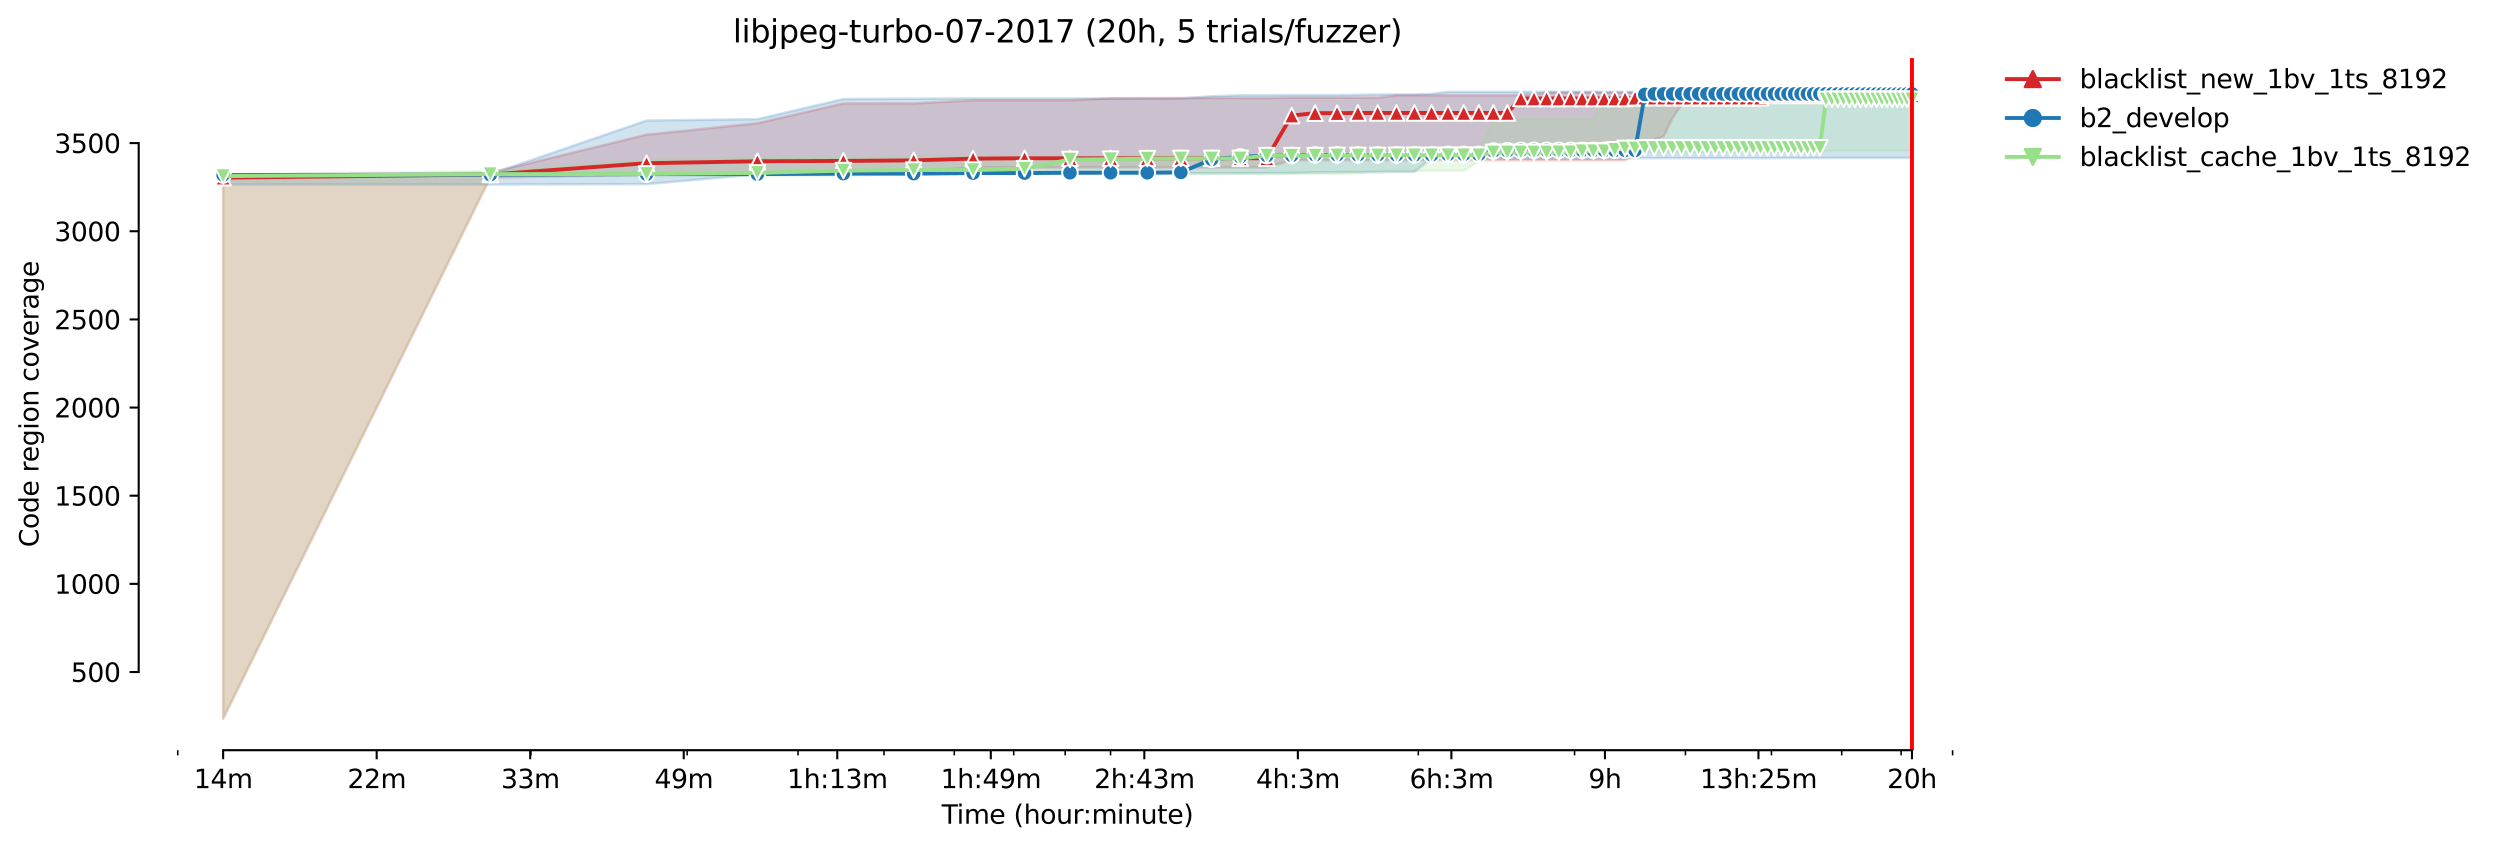 <?xml version="1.0" encoding="utf-8" standalone="no"?>
<!DOCTYPE svg PUBLIC "-//W3C//DTD SVG 1.1//EN"
  "http://www.w3.org/Graphics/SVG/1.1/DTD/svg11.dtd">
<svg height="325.986pt" version="1.1" viewBox="0 0 961.185 325.986" width="961.185pt" xmlns="http://www.w3.org/2000/svg" xmlns:xlink="http://www.w3.org/1999/xlink">
 <defs>
  <style type="text/css">*{stroke-linecap:butt;stroke-linejoin:round;}</style>
 </defs>
 <g id="figure_1">
  <g id="patch_1">
   <path d="M 0 325.986 
L 961.185 325.986 
L 961.185 0 
L 0 0 
z
" style="fill:#ffffff;"/>
  </g>
  <g id="axes_1">
   <g id="patch_2">
    <path d="M 53.328 288.43 
L 767.568 288.43 
L 767.568 22.318 
L 53.328 22.318 
z
" style="fill:#ffffff;"/>
   </g>
   <g id="PolyCollection_1">
    <defs>
     <path d="M 85.794 -258.765 
L 85.794 -49.652 
L 188.501 -257.68 
L 248.581 -258.833 
L 291.208 -258.833 
L 324.273 -258.833 
L 351.288 -260.053 
L 374.13 -261.612 
L 393.916 -261.612 
L 411.368 -261.612 
L 426.98 -261.612 
L 441.103 -261.612 
L 453.996 -261.612 
L 465.856 -261.612 
L 476.837 -261.612 
L 487.06 -261.612 
L 496.623 -264.391 
L 505.606 -264.391 
L 514.076 -264.391 
L 522.087 -264.391 
L 529.688 -264.391 
L 536.917 -264.391 
L 543.81 -264.391 
L 550.397 -264.391 
L 556.703 -264.391 
L 562.752 -264.391 
L 568.564 -264.391 
L 574.156 -264.391 
L 579.545 -264.391 
L 584.744 -264.391 
L 589.768 -264.391 
L 594.626 -264.391 
L 599.331 -264.391 
L 603.89 -264.391 
L 608.314 -264.391 
L 612.609 -264.391 
L 616.783 -264.391 
L 620.843 -264.391 
L 624.795 -264.391 
L 628.644 -266.492 
L 632.395 -267.984 
L 636.054 -272.389 
L 639.625 -273.542 
L 643.111 -280.727 
L 646.518 -285.743 
L 649.848 -287.912 
L 653.105 -287.912 
L 656.291 -287.912 
L 659.411 -287.912 
L 662.466 -287.912 
L 665.46 -287.912 
L 668.394 -287.912 
L 671.271 -287.912 
L 674.094 -287.912 
L 676.863 -287.912 
L 679.582 -287.912 
L 682.252 -287.912 
L 684.875 -287.912 
L 687.452 -287.98 
L 689.985 -287.98 
L 692.475 -287.98 
L 694.924 -287.98 
L 697.334 -287.98 
L 699.705 -287.98 
L 702.038 -287.98 
L 704.336 -287.98 
L 706.598 -287.98 
L 708.826 -287.98 
L 711.021 -287.98 
L 713.185 -287.98 
L 715.317 -287.98 
L 717.418 -287.98 
L 719.491 -287.98 
L 721.535 -287.98 
L 723.551 -287.98 
L 725.54 -287.98 
L 727.502 -287.98 
L 729.439 -287.98 
L 731.351 -287.98 
L 733.239 -287.98 
L 735.103 -287.98 
L 735.103 -290.488 
L 735.103 -290.488 
L 733.239 -290.488 
L 731.351 -290.488 
L 729.439 -290.488 
L 727.502 -290.488 
L 725.54 -290.488 
L 723.551 -290.488 
L 721.535 -290.488 
L 719.491 -290.488 
L 717.418 -290.488 
L 715.317 -290.488 
L 713.185 -290.488 
L 711.021 -290.488 
L 708.826 -290.488 
L 706.598 -290.488 
L 704.336 -290.488 
L 702.038 -290.488 
L 699.705 -290.488 
L 697.334 -290.488 
L 694.924 -290.488 
L 692.475 -290.488 
L 689.985 -290.488 
L 687.452 -290.488 
L 684.875 -290.488 
L 682.252 -290.488 
L 679.582 -290.488 
L 676.863 -290.488 
L 674.094 -290.488 
L 671.271 -290.488 
L 668.394 -290.488 
L 665.46 -290.488 
L 662.466 -290.488 
L 659.411 -290.488 
L 656.291 -290.488 
L 653.105 -290.488 
L 649.848 -290.488 
L 646.518 -290.488 
L 643.111 -290.488 
L 639.625 -290.488 
L 636.054 -290.488 
L 632.395 -290.42 
L 628.644 -290.42 
L 624.795 -290.42 
L 620.843 -290.42 
L 616.783 -290.42 
L 612.609 -290.42 
L 608.314 -290.42 
L 603.89 -290.42 
L 599.331 -290.42 
L 594.626 -290.42 
L 589.768 -289.742 
L 584.744 -289.539 
L 579.545 -289.335 
L 574.156 -289.335 
L 568.564 -289.335 
L 562.752 -289.335 
L 556.703 -289.335 
L 550.397 -289.335 
L 543.81 -289.335 
L 536.917 -289.335 
L 529.688 -288.454 
L 522.087 -288.454 
L 514.076 -288.454 
L 505.606 -288.454 
L 496.623 -288.454 
L 487.06 -288.319 
L 476.837 -288.319 
L 465.856 -288.319 
L 453.996 -288.319 
L 441.103 -288.251 
L 426.98 -288.183 
L 411.368 -287.437 
L 393.916 -287.437 
L 374.13 -287.437 
L 351.288 -286.217 
L 324.273 -286.217 
L 291.208 -278.626 
L 248.581 -274.22 
L 188.501 -259.578 
L 85.794 -258.765 
z
" id="m22020e3d7a" style="stroke:#d62728;stroke-opacity:0.2;"/>
    </defs>
    <g clip-path="url(#p3a95a38fe3)">
     <use style="fill:#d62728;fill-opacity:0.2;stroke:#d62728;stroke-opacity:0.2;" x="0" xlink:href="#m22020e3d7a" y="325.986"/>
    </g>
   </g>
   <g id="PolyCollection_2">
    <defs>
     <path d="M 85.794 -258.833 
L 85.794 -255.037 
L 188.501 -255.037 
L 248.581 -255.172 
L 291.208 -258.968 
L 324.273 -259.036 
L 351.288 -259.036 
L 374.13 -259.172 
L 393.916 -259.172 
L 411.368 -259.239 
L 426.98 -259.375 
L 441.103 -259.375 
L 453.996 -259.375 
L 465.856 -259.375 
L 476.837 -259.375 
L 487.06 -259.443 
L 496.623 -259.443 
L 505.606 -259.714 
L 514.076 -259.782 
L 522.087 -259.782 
L 529.688 -259.782 
L 536.917 -259.917 
L 543.81 -259.917 
L 550.397 -265.069 
L 556.703 -265.069 
L 562.752 -265.137 
L 568.564 -265.137 
L 574.156 -265.137 
L 579.545 -265.137 
L 584.744 -265.137 
L 589.768 -265.137 
L 594.626 -265.137 
L 599.331 -265.137 
L 603.89 -265.137 
L 608.314 -265.137 
L 612.609 -265.204 
L 616.783 -265.204 
L 620.843 -265.204 
L 624.795 -265.204 
L 628.644 -265.204 
L 632.395 -265.204 
L 636.054 -265.204 
L 639.625 -265.204 
L 643.111 -265.204 
L 646.518 -265.204 
L 649.848 -265.204 
L 653.105 -265.204 
L 656.291 -265.204 
L 659.411 -265.204 
L 662.466 -265.204 
L 665.46 -265.204 
L 668.394 -265.204 
L 671.271 -265.204 
L 674.094 -265.204 
L 676.863 -265.204 
L 679.582 -265.204 
L 682.252 -265.204 
L 684.875 -265.272 
L 687.452 -265.272 
L 689.985 -265.272 
L 692.475 -265.272 
L 694.924 -265.272 
L 697.334 -265.272 
L 699.705 -265.272 
L 702.038 -265.272 
L 704.336 -265.272 
L 706.598 -265.272 
L 708.826 -265.272 
L 711.021 -265.272 
L 713.185 -265.272 
L 715.317 -265.272 
L 717.418 -265.272 
L 719.491 -265.272 
L 721.535 -265.272 
L 723.551 -265.272 
L 725.54 -265.272 
L 727.502 -265.272 
L 729.439 -265.272 
L 731.351 -265.272 
L 733.239 -265.272 
L 735.103 -265.543 
L 735.103 -291.572 
L 735.103 -291.572 
L 733.239 -291.572 
L 731.351 -291.572 
L 729.439 -291.572 
L 727.502 -290.962 
L 725.54 -290.962 
L 723.551 -290.962 
L 721.535 -290.962 
L 719.491 -290.962 
L 717.418 -290.962 
L 715.317 -290.962 
L 713.185 -290.962 
L 711.021 -290.962 
L 708.826 -290.962 
L 706.598 -290.962 
L 704.336 -290.962 
L 702.038 -290.962 
L 699.705 -290.962 
L 697.334 -290.962 
L 694.924 -290.962 
L 692.475 -290.962 
L 689.985 -290.962 
L 687.452 -290.962 
L 684.875 -290.962 
L 682.252 -290.962 
L 679.582 -290.962 
L 676.863 -290.962 
L 674.094 -290.962 
L 671.271 -290.962 
L 668.394 -290.962 
L 665.46 -290.962 
L 662.466 -290.962 
L 659.411 -290.962 
L 656.291 -290.962 
L 653.105 -290.962 
L 649.848 -290.691 
L 646.518 -290.691 
L 643.111 -290.691 
L 639.625 -290.691 
L 636.054 -290.691 
L 632.395 -290.691 
L 628.644 -290.691 
L 624.795 -290.691 
L 620.843 -290.691 
L 616.783 -290.691 
L 612.609 -290.691 
L 608.314 -290.691 
L 603.89 -290.691 
L 599.331 -290.691 
L 594.626 -290.691 
L 589.768 -290.691 
L 584.744 -290.691 
L 579.545 -290.691 
L 574.156 -290.691 
L 568.564 -290.691 
L 562.752 -290.691 
L 556.703 -290.691 
L 550.397 -289.878 
L 543.81 -289.674 
L 536.917 -289.674 
L 529.688 -289.674 
L 522.087 -289.539 
L 514.076 -289.403 
L 505.606 -289.403 
L 496.623 -289.403 
L 487.06 -289.335 
L 476.837 -289.335 
L 465.856 -288.996 
L 453.996 -288.115 
L 441.103 -288.115 
L 426.98 -288.115 
L 411.368 -288.115 
L 393.916 -288.115 
L 374.13 -288.115 
L 351.288 -288.047 
L 324.273 -287.912 
L 291.208 -280.185 
L 248.581 -279.642 
L 188.501 -259.036 
L 85.794 -258.833 
z
" id="m95beb38359" style="stroke:#1f77b4;stroke-opacity:0.2;"/>
    </defs>
    <g clip-path="url(#p3a95a38fe3)">
     <use style="fill:#1f77b4;fill-opacity:0.2;stroke:#1f77b4;stroke-opacity:0.2;" x="0" xlink:href="#m95beb38359" y="325.986"/>
    </g>
   </g>
   <g id="PolyCollection_3">
    <defs>
     <path d="M 85.794 -258.968 
L 85.794 -49.652 
L 188.501 -258.358 
L 248.581 -258.358 
L 291.208 -258.358 
L 324.273 -258.358 
L 351.288 -259.104 
L 374.13 -259.239 
L 393.916 -259.239 
L 411.368 -259.239 
L 426.98 -259.239 
L 441.103 -259.239 
L 453.996 -259.239 
L 465.856 -259.239 
L 476.837 -259.239 
L 487.06 -259.239 
L 496.623 -259.239 
L 505.606 -259.239 
L 514.076 -259.239 
L 522.087 -259.443 
L 529.688 -260.324 
L 536.917 -260.324 
L 543.81 -260.324 
L 550.397 -260.324 
L 556.703 -260.324 
L 562.752 -260.324 
L 568.564 -263.984 
L 574.156 -266.289 
L 579.545 -266.289 
L 584.744 -266.425 
L 589.768 -266.425 
L 594.626 -266.425 
L 599.331 -266.425 
L 603.89 -266.425 
L 608.314 -267.373 
L 612.609 -267.373 
L 616.783 -267.373 
L 620.843 -267.373 
L 624.795 -267.373 
L 628.644 -267.373 
L 632.395 -267.373 
L 636.054 -267.373 
L 639.625 -267.373 
L 643.111 -267.373 
L 646.518 -267.373 
L 649.848 -267.373 
L 653.105 -267.373 
L 656.291 -267.373 
L 659.411 -267.373 
L 662.466 -267.373 
L 665.46 -267.373 
L 668.394 -267.373 
L 671.271 -267.373 
L 674.094 -267.373 
L 676.863 -267.373 
L 679.582 -267.373 
L 682.252 -267.373 
L 684.875 -267.373 
L 687.452 -267.373 
L 689.985 -267.373 
L 692.475 -267.373 
L 694.924 -267.373 
L 697.334 -267.373 
L 699.705 -267.373 
L 702.038 -267.916 
L 704.336 -267.916 
L 706.598 -267.916 
L 708.826 -267.916 
L 711.021 -267.916 
L 713.185 -267.916 
L 715.317 -267.916 
L 717.418 -267.916 
L 719.491 -267.916 
L 721.535 -267.916 
L 723.551 -267.916 
L 725.54 -267.916 
L 727.502 -267.916 
L 729.439 -267.916 
L 731.351 -267.916 
L 733.239 -267.916 
L 735.103 -267.916 
L 735.103 -289.335 
L 735.103 -289.335 
L 733.239 -289.335 
L 731.351 -289.335 
L 729.439 -289.335 
L 727.502 -289.335 
L 725.54 -289.335 
L 723.551 -289.335 
L 721.535 -289.335 
L 719.491 -289.335 
L 717.418 -289.335 
L 715.317 -289.335 
L 713.185 -289.335 
L 711.021 -289.335 
L 708.826 -289.335 
L 706.598 -289.335 
L 704.336 -289.335 
L 702.038 -289.335 
L 699.705 -289.335 
L 697.334 -289.335 
L 694.924 -289.335 
L 692.475 -289.335 
L 689.985 -289.335 
L 687.452 -289.335 
L 684.875 -289.335 
L 682.252 -289.335 
L 679.582 -289.335 
L 676.863 -289.335 
L 674.094 -289.335 
L 671.271 -289.335 
L 668.394 -289.335 
L 665.46 -289.335 
L 662.466 -289.2 
L 659.411 -289.2 
L 656.291 -289.2 
L 653.105 -288.319 
L 649.848 -288.183 
L 646.518 -288.183 
L 643.111 -288.183 
L 639.625 -288.183 
L 636.054 -288.183 
L 632.395 -288.183 
L 628.644 -288.183 
L 624.795 -288.183 
L 620.843 -288.183 
L 616.783 -288.183 
L 612.609 -280.117 
L 608.314 -280.117 
L 603.89 -280.117 
L 599.331 -280.117 
L 594.626 -280.117 
L 589.768 -280.117 
L 584.744 -280.117 
L 579.545 -279.71 
L 574.156 -279.71 
L 568.564 -267.848 
L 562.752 -267.848 
L 556.703 -267.848 
L 550.397 -267.848 
L 543.81 -267.848 
L 536.917 -267.848 
L 529.688 -267.848 
L 522.087 -267.848 
L 514.076 -267.848 
L 505.606 -267.712 
L 496.623 -267.712 
L 487.06 -266.628 
L 476.837 -266.153 
L 465.856 -266.153 
L 453.996 -266.153 
L 441.103 -266.153 
L 426.98 -265.882 
L 411.368 -265.882 
L 393.916 -265.814 
L 374.13 -265.814 
L 351.288 -265.814 
L 324.273 -265.476 
L 291.208 -265.34 
L 248.581 -264.459 
L 188.501 -260.053 
L 85.794 -258.968 
z
" id="m81523f8e09" style="stroke:#98df8a;stroke-opacity:0.2;"/>
    </defs>
    <g clip-path="url(#p3a95a38fe3)">
     <use style="fill:#98df8a;fill-opacity:0.2;stroke:#98df8a;stroke-opacity:0.2;" x="0" xlink:href="#m81523f8e09" y="325.986"/>
    </g>
   </g>
   <g id="matplotlib.axis_1">
    <g id="xtick_1">
     <g id="line2d_1">
      <defs>
       <path d="M 0 0 
L 0 3.5 
" id="m873eeb211f" style="stroke:#000000;stroke-width:0.8;"/>
      </defs>
      <g>
       <use style="stroke:#000000;stroke-width:0.8;" x="85.794" xlink:href="#m873eeb211f" y="288.43"/>
      </g>
     </g>
     <g id="text_1">
      <!-- 14m -->
      <g transform="translate(74.561 303.029)scale(0.1 -0.1)">
       <defs>
        <path d="M 794 531 
L 1825 531 
L 1825 4091 
L 703 3866 
L 703 4441 
L 1819 4666 
L 2450 4666 
L 2450 531 
L 3481 531 
L 3481 0 
L 794 0 
L 794 531 
z
" id="DejaVuSans-31" transform="scale(0.016)"/>
        <path d="M 2419 4116 
L 825 1625 
L 2419 1625 
L 2419 4116 
z
M 2253 4666 
L 3047 4666 
L 3047 1625 
L 3713 1625 
L 3713 1100 
L 3047 1100 
L 3047 0 
L 2419 0 
L 2419 1100 
L 313 1100 
L 313 1709 
L 2253 4666 
z
" id="DejaVuSans-34" transform="scale(0.016)"/>
        <path d="M 3328 2828 
Q 3544 3216 3844 3400 
Q 4144 3584 4550 3584 
Q 5097 3584 5394 3201 
Q 5691 2819 5691 2113 
L 5691 0 
L 5113 0 
L 5113 2094 
Q 5113 2597 4934 2840 
Q 4756 3084 4391 3084 
Q 3944 3084 3684 2787 
Q 3425 2491 3425 1978 
L 3425 0 
L 2847 0 
L 2847 2094 
Q 2847 2600 2669 2842 
Q 2491 3084 2119 3084 
Q 1678 3084 1418 2786 
Q 1159 2488 1159 1978 
L 1159 0 
L 581 0 
L 581 3500 
L 1159 3500 
L 1159 2956 
Q 1356 3278 1631 3431 
Q 1906 3584 2284 3584 
Q 2666 3584 2933 3390 
Q 3200 3197 3328 2828 
z
" id="DejaVuSans-6d" transform="scale(0.016)"/>
       </defs>
       <use xlink:href="#DejaVuSans-31"/>
       <use x="63.623" xlink:href="#DejaVuSans-34"/>
       <use x="127.246" xlink:href="#DejaVuSans-6d"/>
      </g>
     </g>
    </g>
    <g id="xtick_2">
     <g id="line2d_2">
      <g>
       <use style="stroke:#000000;stroke-width:0.8;" x="144.822" xlink:href="#m873eeb211f" y="288.43"/>
      </g>
     </g>
     <g id="text_2">
      <!-- 22m -->
      <g transform="translate(133.589 303.029)scale(0.1 -0.1)">
       <defs>
        <path d="M 1228 531 
L 3431 531 
L 3431 0 
L 469 0 
L 469 531 
Q 828 903 1448 1529 
Q 2069 2156 2228 2338 
Q 2531 2678 2651 2914 
Q 2772 3150 2772 3378 
Q 2772 3750 2511 3984 
Q 2250 4219 1831 4219 
Q 1534 4219 1204 4116 
Q 875 4013 500 3803 
L 500 4441 
Q 881 4594 1212 4672 
Q 1544 4750 1819 4750 
Q 2544 4750 2975 4387 
Q 3406 4025 3406 3419 
Q 3406 3131 3298 2873 
Q 3191 2616 2906 2266 
Q 2828 2175 2409 1742 
Q 1991 1309 1228 531 
z
" id="DejaVuSans-32" transform="scale(0.016)"/>
       </defs>
       <use xlink:href="#DejaVuSans-32"/>
       <use x="63.623" xlink:href="#DejaVuSans-32"/>
       <use x="127.246" xlink:href="#DejaVuSans-6d"/>
      </g>
     </g>
    </g>
    <g id="xtick_3">
     <g id="line2d_3">
      <g>
       <use style="stroke:#000000;stroke-width:0.8;" x="203.85" xlink:href="#m873eeb211f" y="288.43"/>
      </g>
     </g>
     <g id="text_3">
      <!-- 33m -->
      <g transform="translate(192.617 303.029)scale(0.1 -0.1)">
       <defs>
        <path d="M 2597 2516 
Q 3050 2419 3304 2112 
Q 3559 1806 3559 1356 
Q 3559 666 3084 287 
Q 2609 -91 1734 -91 
Q 1441 -91 1130 -33 
Q 819 25 488 141 
L 488 750 
Q 750 597 1062 519 
Q 1375 441 1716 441 
Q 2309 441 2620 675 
Q 2931 909 2931 1356 
Q 2931 1769 2642 2001 
Q 2353 2234 1838 2234 
L 1294 2234 
L 1294 2753 
L 1863 2753 
Q 2328 2753 2575 2939 
Q 2822 3125 2822 3475 
Q 2822 3834 2567 4026 
Q 2313 4219 1838 4219 
Q 1578 4219 1281 4162 
Q 984 4106 628 3988 
L 628 4550 
Q 988 4650 1302 4700 
Q 1616 4750 1894 4750 
Q 2613 4750 3031 4423 
Q 3450 4097 3450 3541 
Q 3450 3153 3228 2886 
Q 3006 2619 2597 2516 
z
" id="DejaVuSans-33" transform="scale(0.016)"/>
       </defs>
       <use xlink:href="#DejaVuSans-33"/>
       <use x="63.623" xlink:href="#DejaVuSans-33"/>
       <use x="127.246" xlink:href="#DejaVuSans-6d"/>
      </g>
     </g>
    </g>
    <g id="xtick_4">
     <g id="line2d_4">
      <g>
       <use style="stroke:#000000;stroke-width:0.8;" x="262.878" xlink:href="#m873eeb211f" y="288.43"/>
      </g>
     </g>
     <g id="text_4">
      <!-- 49m -->
      <g transform="translate(251.646 303.029)scale(0.1 -0.1)">
       <defs>
        <path d="M 703 97 
L 703 672 
Q 941 559 1184 500 
Q 1428 441 1663 441 
Q 2288 441 2617 861 
Q 2947 1281 2994 2138 
Q 2813 1869 2534 1725 
Q 2256 1581 1919 1581 
Q 1219 1581 811 2004 
Q 403 2428 403 3163 
Q 403 3881 828 4315 
Q 1253 4750 1959 4750 
Q 2769 4750 3195 4129 
Q 3622 3509 3622 2328 
Q 3622 1225 3098 567 
Q 2575 -91 1691 -91 
Q 1453 -91 1209 -44 
Q 966 3 703 97 
z
M 1959 2075 
Q 2384 2075 2632 2365 
Q 2881 2656 2881 3163 
Q 2881 3666 2632 3958 
Q 2384 4250 1959 4250 
Q 1534 4250 1286 3958 
Q 1038 3666 1038 3163 
Q 1038 2656 1286 2365 
Q 1534 2075 1959 2075 
z
" id="DejaVuSans-39" transform="scale(0.016)"/>
       </defs>
       <use xlink:href="#DejaVuSans-34"/>
       <use x="63.623" xlink:href="#DejaVuSans-39"/>
       <use x="127.246" xlink:href="#DejaVuSans-6d"/>
      </g>
     </g>
    </g>
    <g id="xtick_5">
     <g id="line2d_5">
      <g>
       <use style="stroke:#000000;stroke-width:0.8;" x="321.907" xlink:href="#m873eeb211f" y="288.43"/>
      </g>
     </g>
     <g id="text_5">
      <!-- 1h:13m -->
      <g transform="translate(302.64 303.029)scale(0.1 -0.1)">
       <defs>
        <path d="M 3513 2113 
L 3513 0 
L 2938 0 
L 2938 2094 
Q 2938 2591 2744 2837 
Q 2550 3084 2163 3084 
Q 1697 3084 1428 2787 
Q 1159 2491 1159 1978 
L 1159 0 
L 581 0 
L 581 4863 
L 1159 4863 
L 1159 2956 
Q 1366 3272 1645 3428 
Q 1925 3584 2291 3584 
Q 2894 3584 3203 3211 
Q 3513 2838 3513 2113 
z
" id="DejaVuSans-68" transform="scale(0.016)"/>
        <path d="M 750 794 
L 1409 794 
L 1409 0 
L 750 0 
L 750 794 
z
M 750 3309 
L 1409 3309 
L 1409 2516 
L 750 2516 
L 750 3309 
z
" id="DejaVuSans-3a" transform="scale(0.016)"/>
       </defs>
       <use xlink:href="#DejaVuSans-31"/>
       <use x="63.623" xlink:href="#DejaVuSans-68"/>
       <use x="127.002" xlink:href="#DejaVuSans-3a"/>
       <use x="160.693" xlink:href="#DejaVuSans-31"/>
       <use x="224.316" xlink:href="#DejaVuSans-33"/>
       <use x="287.939" xlink:href="#DejaVuSans-6d"/>
      </g>
     </g>
    </g>
    <g id="xtick_6">
     <g id="line2d_6">
      <g>
       <use style="stroke:#000000;stroke-width:0.8;" x="380.935" xlink:href="#m873eeb211f" y="288.43"/>
      </g>
     </g>
     <g id="text_6">
      <!-- 1h:49m -->
      <g transform="translate(361.668 303.029)scale(0.1 -0.1)">
       <use xlink:href="#DejaVuSans-31"/>
       <use x="63.623" xlink:href="#DejaVuSans-68"/>
       <use x="127.002" xlink:href="#DejaVuSans-3a"/>
       <use x="160.693" xlink:href="#DejaVuSans-34"/>
       <use x="224.316" xlink:href="#DejaVuSans-39"/>
       <use x="287.939" xlink:href="#DejaVuSans-6d"/>
      </g>
     </g>
    </g>
    <g id="xtick_7">
     <g id="line2d_7">
      <g>
       <use style="stroke:#000000;stroke-width:0.8;" x="439.963" xlink:href="#m873eeb211f" y="288.43"/>
      </g>
     </g>
     <g id="text_7">
      <!-- 2h:43m -->
      <g transform="translate(420.696 303.029)scale(0.1 -0.1)">
       <use xlink:href="#DejaVuSans-32"/>
       <use x="63.623" xlink:href="#DejaVuSans-68"/>
       <use x="127.002" xlink:href="#DejaVuSans-3a"/>
       <use x="160.693" xlink:href="#DejaVuSans-34"/>
       <use x="224.316" xlink:href="#DejaVuSans-33"/>
       <use x="287.939" xlink:href="#DejaVuSans-6d"/>
      </g>
     </g>
    </g>
    <g id="xtick_8">
     <g id="line2d_8">
      <g>
       <use style="stroke:#000000;stroke-width:0.8;" x="498.992" xlink:href="#m873eeb211f" y="288.43"/>
      </g>
     </g>
     <g id="text_8">
      <!-- 4h:3m -->
      <g transform="translate(482.906 303.029)scale(0.1 -0.1)">
       <use xlink:href="#DejaVuSans-34"/>
       <use x="63.623" xlink:href="#DejaVuSans-68"/>
       <use x="127.002" xlink:href="#DejaVuSans-3a"/>
       <use x="160.693" xlink:href="#DejaVuSans-33"/>
       <use x="224.316" xlink:href="#DejaVuSans-6d"/>
      </g>
     </g>
    </g>
    <g id="xtick_9">
     <g id="line2d_9">
      <g>
       <use style="stroke:#000000;stroke-width:0.8;" x="558.02" xlink:href="#m873eeb211f" y="288.43"/>
      </g>
     </g>
     <g id="text_9">
      <!-- 6h:3m -->
      <g transform="translate(541.934 303.029)scale(0.1 -0.1)">
       <defs>
        <path d="M 2113 2584 
Q 1688 2584 1439 2293 
Q 1191 2003 1191 1497 
Q 1191 994 1439 701 
Q 1688 409 2113 409 
Q 2538 409 2786 701 
Q 3034 994 3034 1497 
Q 3034 2003 2786 2293 
Q 2538 2584 2113 2584 
z
M 3366 4563 
L 3366 3988 
Q 3128 4100 2886 4159 
Q 2644 4219 2406 4219 
Q 1781 4219 1451 3797 
Q 1122 3375 1075 2522 
Q 1259 2794 1537 2939 
Q 1816 3084 2150 3084 
Q 2853 3084 3261 2657 
Q 3669 2231 3669 1497 
Q 3669 778 3244 343 
Q 2819 -91 2113 -91 
Q 1303 -91 875 529 
Q 447 1150 447 2328 
Q 447 3434 972 4092 
Q 1497 4750 2381 4750 
Q 2619 4750 2861 4703 
Q 3103 4656 3366 4563 
z
" id="DejaVuSans-36" transform="scale(0.016)"/>
       </defs>
       <use xlink:href="#DejaVuSans-36"/>
       <use x="63.623" xlink:href="#DejaVuSans-68"/>
       <use x="127.002" xlink:href="#DejaVuSans-3a"/>
       <use x="160.693" xlink:href="#DejaVuSans-33"/>
       <use x="224.316" xlink:href="#DejaVuSans-6d"/>
      </g>
     </g>
    </g>
    <g id="xtick_10">
     <g id="line2d_10">
      <g>
       <use style="stroke:#000000;stroke-width:0.8;" x="617.048" xlink:href="#m873eeb211f" y="288.43"/>
      </g>
     </g>
     <g id="text_10">
      <!-- 9h -->
      <g transform="translate(610.698 303.029)scale(0.1 -0.1)">
       <use xlink:href="#DejaVuSans-39"/>
       <use x="63.623" xlink:href="#DejaVuSans-68"/>
      </g>
     </g>
    </g>
    <g id="xtick_11">
     <g id="line2d_11">
      <g>
       <use style="stroke:#000000;stroke-width:0.8;" x="676.076" xlink:href="#m873eeb211f" y="288.43"/>
      </g>
     </g>
     <g id="text_11">
      <!-- 13h:25m -->
      <g transform="translate(653.628 303.029)scale(0.1 -0.1)">
       <defs>
        <path d="M 691 4666 
L 3169 4666 
L 3169 4134 
L 1269 4134 
L 1269 2991 
Q 1406 3038 1543 3061 
Q 1681 3084 1819 3084 
Q 2600 3084 3056 2656 
Q 3513 2228 3513 1497 
Q 3513 744 3044 326 
Q 2575 -91 1722 -91 
Q 1428 -91 1123 -41 
Q 819 9 494 109 
L 494 744 
Q 775 591 1075 516 
Q 1375 441 1709 441 
Q 2250 441 2565 725 
Q 2881 1009 2881 1497 
Q 2881 1984 2565 2268 
Q 2250 2553 1709 2553 
Q 1456 2553 1204 2497 
Q 953 2441 691 2322 
L 691 4666 
z
" id="DejaVuSans-35" transform="scale(0.016)"/>
       </defs>
       <use xlink:href="#DejaVuSans-31"/>
       <use x="63.623" xlink:href="#DejaVuSans-33"/>
       <use x="127.246" xlink:href="#DejaVuSans-68"/>
       <use x="190.625" xlink:href="#DejaVuSans-3a"/>
       <use x="224.316" xlink:href="#DejaVuSans-32"/>
       <use x="287.939" xlink:href="#DejaVuSans-35"/>
       <use x="351.562" xlink:href="#DejaVuSans-6d"/>
      </g>
     </g>
    </g>
    <g id="xtick_12">
     <g id="line2d_12">
      <g>
       <use style="stroke:#000000;stroke-width:0.8;" x="735.105" xlink:href="#m873eeb211f" y="288.43"/>
      </g>
     </g>
     <g id="text_12">
      <!-- 20h -->
      <g transform="translate(725.573 303.029)scale(0.1 -0.1)">
       <defs>
        <path d="M 2034 4250 
Q 1547 4250 1301 3770 
Q 1056 3291 1056 2328 
Q 1056 1369 1301 889 
Q 1547 409 2034 409 
Q 2525 409 2770 889 
Q 3016 1369 3016 2328 
Q 3016 3291 2770 3770 
Q 2525 4250 2034 4250 
z
M 2034 4750 
Q 2819 4750 3233 4129 
Q 3647 3509 3647 2328 
Q 3647 1150 3233 529 
Q 2819 -91 2034 -91 
Q 1250 -91 836 529 
Q 422 1150 422 2328 
Q 422 3509 836 4129 
Q 1250 4750 2034 4750 
z
" id="DejaVuSans-30" transform="scale(0.016)"/>
       </defs>
       <use xlink:href="#DejaVuSans-32"/>
       <use x="63.623" xlink:href="#DejaVuSans-30"/>
       <use x="127.246" xlink:href="#DejaVuSans-68"/>
      </g>
     </g>
    </g>
    <g id="xtick_13">
     <g id="line2d_13">
      <defs>
       <path d="M 0 0 
L 0 2 
" id="mc846e57ec5" style="stroke:#000000;stroke-width:0.6;"/>
      </defs>
      <g>
       <use style="stroke:#000000;stroke-width:0.6;" x="68.341" xlink:href="#mc846e57ec5" y="288.43"/>
      </g>
     </g>
    </g>
    <g id="xtick_14">
     <g id="line2d_14">
      <g>
       <use style="stroke:#000000;stroke-width:0.6;" x="204.113" xlink:href="#mc846e57ec5" y="288.43"/>
      </g>
     </g>
    </g>
    <g id="xtick_15">
     <g id="line2d_15">
      <g>
       <use style="stroke:#000000;stroke-width:0.6;" x="264.193" xlink:href="#mc846e57ec5" y="288.43"/>
      </g>
     </g>
    </g>
    <g id="xtick_16">
     <g id="line2d_16">
      <g>
       <use style="stroke:#000000;stroke-width:0.6;" x="306.82" xlink:href="#mc846e57ec5" y="288.43"/>
      </g>
     </g>
    </g>
    <g id="xtick_17">
     <g id="line2d_17">
      <g>
       <use style="stroke:#000000;stroke-width:0.6;" x="339.885" xlink:href="#mc846e57ec5" y="288.43"/>
      </g>
     </g>
    </g>
    <g id="xtick_18">
     <g id="line2d_18">
      <g>
       <use style="stroke:#000000;stroke-width:0.6;" x="366.9" xlink:href="#mc846e57ec5" y="288.43"/>
      </g>
     </g>
    </g>
    <g id="xtick_19">
     <g id="line2d_19">
      <g>
       <use style="stroke:#000000;stroke-width:0.6;" x="389.742" xlink:href="#mc846e57ec5" y="288.43"/>
      </g>
     </g>
    </g>
    <g id="xtick_20">
     <g id="line2d_20">
      <g>
       <use style="stroke:#000000;stroke-width:0.6;" x="409.528" xlink:href="#mc846e57ec5" y="288.43"/>
      </g>
     </g>
    </g>
    <g id="xtick_21">
     <g id="line2d_21">
      <g>
       <use style="stroke:#000000;stroke-width:0.6;" x="426.98" xlink:href="#mc846e57ec5" y="288.43"/>
      </g>
     </g>
    </g>
    <g id="xtick_22">
     <g id="line2d_22">
      <g>
       <use style="stroke:#000000;stroke-width:0.6;" x="545.3" xlink:href="#mc846e57ec5" y="288.43"/>
      </g>
     </g>
    </g>
    <g id="xtick_23">
     <g id="line2d_23">
      <g>
       <use style="stroke:#000000;stroke-width:0.6;" x="605.38" xlink:href="#mc846e57ec5" y="288.43"/>
      </g>
     </g>
    </g>
    <g id="xtick_24">
     <g id="line2d_24">
      <g>
       <use style="stroke:#000000;stroke-width:0.6;" x="648.007" xlink:href="#mc846e57ec5" y="288.43"/>
      </g>
     </g>
    </g>
    <g id="xtick_25">
     <g id="line2d_25">
      <g>
       <use style="stroke:#000000;stroke-width:0.6;" x="681.071" xlink:href="#mc846e57ec5" y="288.43"/>
      </g>
     </g>
    </g>
    <g id="xtick_26">
     <g id="line2d_26">
      <g>
       <use style="stroke:#000000;stroke-width:0.6;" x="708.087" xlink:href="#mc846e57ec5" y="288.43"/>
      </g>
     </g>
    </g>
    <g id="xtick_27">
     <g id="line2d_27">
      <g>
       <use style="stroke:#000000;stroke-width:0.6;" x="730.928" xlink:href="#mc846e57ec5" y="288.43"/>
      </g>
     </g>
    </g>
    <g id="xtick_28">
     <g id="line2d_28">
      <g>
       <use style="stroke:#000000;stroke-width:0.6;" x="750.715" xlink:href="#mc846e57ec5" y="288.43"/>
      </g>
     </g>
    </g>
    <g id="text_13">
     <!-- Time (hour:minute) -->
     <g transform="translate(362.041 316.707)scale(0.1 -0.1)">
      <defs>
       <path d="M -19 4666 
L 3928 4666 
L 3928 4134 
L 2272 4134 
L 2272 0 
L 1638 0 
L 1638 4134 
L -19 4134 
L -19 4666 
z
" id="DejaVuSans-54" transform="scale(0.016)"/>
       <path d="M 603 3500 
L 1178 3500 
L 1178 0 
L 603 0 
L 603 3500 
z
M 603 4863 
L 1178 4863 
L 1178 4134 
L 603 4134 
L 603 4863 
z
" id="DejaVuSans-69" transform="scale(0.016)"/>
       <path d="M 3597 1894 
L 3597 1613 
L 953 1613 
Q 991 1019 1311 708 
Q 1631 397 2203 397 
Q 2534 397 2845 478 
Q 3156 559 3463 722 
L 3463 178 
Q 3153 47 2828 -22 
Q 2503 -91 2169 -91 
Q 1331 -91 842 396 
Q 353 884 353 1716 
Q 353 2575 817 3079 
Q 1281 3584 2069 3584 
Q 2775 3584 3186 3129 
Q 3597 2675 3597 1894 
z
M 3022 2063 
Q 3016 2534 2758 2815 
Q 2500 3097 2075 3097 
Q 1594 3097 1305 2825 
Q 1016 2553 972 2059 
L 3022 2063 
z
" id="DejaVuSans-65" transform="scale(0.016)"/>
       <path id="DejaVuSans-20" transform="scale(0.016)"/>
       <path d="M 1984 4856 
Q 1566 4138 1362 3434 
Q 1159 2731 1159 2009 
Q 1159 1288 1364 580 
Q 1569 -128 1984 -844 
L 1484 -844 
Q 1016 -109 783 600 
Q 550 1309 550 2009 
Q 550 2706 781 3412 
Q 1013 4119 1484 4856 
L 1984 4856 
z
" id="DejaVuSans-28" transform="scale(0.016)"/>
       <path d="M 1959 3097 
Q 1497 3097 1228 2736 
Q 959 2375 959 1747 
Q 959 1119 1226 758 
Q 1494 397 1959 397 
Q 2419 397 2687 759 
Q 2956 1122 2956 1747 
Q 2956 2369 2687 2733 
Q 2419 3097 1959 3097 
z
M 1959 3584 
Q 2709 3584 3137 3096 
Q 3566 2609 3566 1747 
Q 3566 888 3137 398 
Q 2709 -91 1959 -91 
Q 1206 -91 779 398 
Q 353 888 353 1747 
Q 353 2609 779 3096 
Q 1206 3584 1959 3584 
z
" id="DejaVuSans-6f" transform="scale(0.016)"/>
       <path d="M 544 1381 
L 544 3500 
L 1119 3500 
L 1119 1403 
Q 1119 906 1312 657 
Q 1506 409 1894 409 
Q 2359 409 2629 706 
Q 2900 1003 2900 1516 
L 2900 3500 
L 3475 3500 
L 3475 0 
L 2900 0 
L 2900 538 
Q 2691 219 2414 64 
Q 2138 -91 1772 -91 
Q 1169 -91 856 284 
Q 544 659 544 1381 
z
M 1991 3584 
L 1991 3584 
z
" id="DejaVuSans-75" transform="scale(0.016)"/>
       <path d="M 2631 2963 
Q 2534 3019 2420 3045 
Q 2306 3072 2169 3072 
Q 1681 3072 1420 2755 
Q 1159 2438 1159 1844 
L 1159 0 
L 581 0 
L 581 3500 
L 1159 3500 
L 1159 2956 
Q 1341 3275 1631 3429 
Q 1922 3584 2338 3584 
Q 2397 3584 2469 3576 
Q 2541 3569 2628 3553 
L 2631 2963 
z
" id="DejaVuSans-72" transform="scale(0.016)"/>
       <path d="M 3513 2113 
L 3513 0 
L 2938 0 
L 2938 2094 
Q 2938 2591 2744 2837 
Q 2550 3084 2163 3084 
Q 1697 3084 1428 2787 
Q 1159 2491 1159 1978 
L 1159 0 
L 581 0 
L 581 3500 
L 1159 3500 
L 1159 2956 
Q 1366 3272 1645 3428 
Q 1925 3584 2291 3584 
Q 2894 3584 3203 3211 
Q 3513 2838 3513 2113 
z
" id="DejaVuSans-6e" transform="scale(0.016)"/>
       <path d="M 1172 4494 
L 1172 3500 
L 2356 3500 
L 2356 3053 
L 1172 3053 
L 1172 1153 
Q 1172 725 1289 603 
Q 1406 481 1766 481 
L 2356 481 
L 2356 0 
L 1766 0 
Q 1100 0 847 248 
Q 594 497 594 1153 
L 594 3053 
L 172 3053 
L 172 3500 
L 594 3500 
L 594 4494 
L 1172 4494 
z
" id="DejaVuSans-74" transform="scale(0.016)"/>
       <path d="M 513 4856 
L 1013 4856 
Q 1481 4119 1714 3412 
Q 1947 2706 1947 2009 
Q 1947 1309 1714 600 
Q 1481 -109 1013 -844 
L 513 -844 
Q 928 -128 1133 580 
Q 1338 1288 1338 2009 
Q 1338 2731 1133 3434 
Q 928 4138 513 4856 
z
" id="DejaVuSans-29" transform="scale(0.016)"/>
      </defs>
      <use xlink:href="#DejaVuSans-54"/>
      <use x="57.959" xlink:href="#DejaVuSans-69"/>
      <use x="85.742" xlink:href="#DejaVuSans-6d"/>
      <use x="183.154" xlink:href="#DejaVuSans-65"/>
      <use x="244.678" xlink:href="#DejaVuSans-20"/>
      <use x="276.465" xlink:href="#DejaVuSans-28"/>
      <use x="315.479" xlink:href="#DejaVuSans-68"/>
      <use x="378.857" xlink:href="#DejaVuSans-6f"/>
      <use x="440.039" xlink:href="#DejaVuSans-75"/>
      <use x="503.418" xlink:href="#DejaVuSans-72"/>
      <use x="542.781" xlink:href="#DejaVuSans-3a"/>
      <use x="576.473" xlink:href="#DejaVuSans-6d"/>
      <use x="673.885" xlink:href="#DejaVuSans-69"/>
      <use x="701.668" xlink:href="#DejaVuSans-6e"/>
      <use x="765.047" xlink:href="#DejaVuSans-75"/>
      <use x="828.426" xlink:href="#DejaVuSans-74"/>
      <use x="867.635" xlink:href="#DejaVuSans-65"/>
      <use x="929.158" xlink:href="#DejaVuSans-29"/>
     </g>
    </g>
   </g>
   <g id="matplotlib.axis_2">
    <g id="ytick_1">
     <g id="line2d_29">
      <defs>
       <path d="M 0 0 
L -3.5 0 
" id="mf911c808bc" style="stroke:#000000;stroke-width:0.8;"/>
      </defs>
      <g>
       <use style="stroke:#000000;stroke-width:0.8;" x="53.328" xlink:href="#mf911c808bc" y="258.371"/>
      </g>
     </g>
     <g id="text_14">
      <!-- 500 -->
      <g transform="translate(27.241 262.171)scale(0.1 -0.1)">
       <use xlink:href="#DejaVuSans-35"/>
       <use x="63.623" xlink:href="#DejaVuSans-30"/>
       <use x="127.246" xlink:href="#DejaVuSans-30"/>
      </g>
     </g>
    </g>
    <g id="ytick_2">
     <g id="line2d_30">
      <g>
       <use style="stroke:#000000;stroke-width:0.8;" x="53.328" xlink:href="#mf911c808bc" y="224.48"/>
      </g>
     </g>
     <g id="text_15">
      <!-- 1000 -->
      <g transform="translate(20.878 228.279)scale(0.1 -0.1)">
       <use xlink:href="#DejaVuSans-31"/>
       <use x="63.623" xlink:href="#DejaVuSans-30"/>
       <use x="127.246" xlink:href="#DejaVuSans-30"/>
       <use x="190.869" xlink:href="#DejaVuSans-30"/>
      </g>
     </g>
    </g>
    <g id="ytick_3">
     <g id="line2d_31">
      <g>
       <use style="stroke:#000000;stroke-width:0.8;" x="53.328" xlink:href="#mf911c808bc" y="190.588"/>
      </g>
     </g>
     <g id="text_16">
      <!-- 1500 -->
      <g transform="translate(20.878 194.387)scale(0.1 -0.1)">
       <use xlink:href="#DejaVuSans-31"/>
       <use x="63.623" xlink:href="#DejaVuSans-35"/>
       <use x="127.246" xlink:href="#DejaVuSans-30"/>
       <use x="190.869" xlink:href="#DejaVuSans-30"/>
      </g>
     </g>
    </g>
    <g id="ytick_4">
     <g id="line2d_32">
      <g>
       <use style="stroke:#000000;stroke-width:0.8;" x="53.328" xlink:href="#mf911c808bc" y="156.696"/>
      </g>
     </g>
     <g id="text_17">
      <!-- 2000 -->
      <g transform="translate(20.878 160.495)scale(0.1 -0.1)">
       <use xlink:href="#DejaVuSans-32"/>
       <use x="63.623" xlink:href="#DejaVuSans-30"/>
       <use x="127.246" xlink:href="#DejaVuSans-30"/>
       <use x="190.869" xlink:href="#DejaVuSans-30"/>
      </g>
     </g>
    </g>
    <g id="ytick_5">
     <g id="line2d_33">
      <g>
       <use style="stroke:#000000;stroke-width:0.8;" x="53.328" xlink:href="#mf911c808bc" y="122.804"/>
      </g>
     </g>
     <g id="text_18">
      <!-- 2500 -->
      <g transform="translate(20.878 126.603)scale(0.1 -0.1)">
       <use xlink:href="#DejaVuSans-32"/>
       <use x="63.623" xlink:href="#DejaVuSans-35"/>
       <use x="127.246" xlink:href="#DejaVuSans-30"/>
       <use x="190.869" xlink:href="#DejaVuSans-30"/>
      </g>
     </g>
    </g>
    <g id="ytick_6">
     <g id="line2d_34">
      <g>
       <use style="stroke:#000000;stroke-width:0.8;" x="53.328" xlink:href="#mf911c808bc" y="88.912"/>
      </g>
     </g>
     <g id="text_19">
      <!-- 3000 -->
      <g transform="translate(20.878 92.711)scale(0.1 -0.1)">
       <use xlink:href="#DejaVuSans-33"/>
       <use x="63.623" xlink:href="#DejaVuSans-30"/>
       <use x="127.246" xlink:href="#DejaVuSans-30"/>
       <use x="190.869" xlink:href="#DejaVuSans-30"/>
      </g>
     </g>
    </g>
    <g id="ytick_7">
     <g id="line2d_35">
      <g>
       <use style="stroke:#000000;stroke-width:0.8;" x="53.328" xlink:href="#mf911c808bc" y="55.02"/>
      </g>
     </g>
     <g id="text_20">
      <!-- 3500 -->
      <g transform="translate(20.878 58.82)scale(0.1 -0.1)">
       <use xlink:href="#DejaVuSans-33"/>
       <use x="63.623" xlink:href="#DejaVuSans-35"/>
       <use x="127.246" xlink:href="#DejaVuSans-30"/>
       <use x="190.869" xlink:href="#DejaVuSans-30"/>
      </g>
     </g>
    </g>
    <g id="text_21">
     <!-- Code region coverage -->
     <g transform="translate(14.798 210.38)rotate(-90)scale(0.1 -0.1)">
      <defs>
       <path d="M 4122 4306 
L 4122 3641 
Q 3803 3938 3442 4084 
Q 3081 4231 2675 4231 
Q 1875 4231 1450 3742 
Q 1025 3253 1025 2328 
Q 1025 1406 1450 917 
Q 1875 428 2675 428 
Q 3081 428 3442 575 
Q 3803 722 4122 1019 
L 4122 359 
Q 3791 134 3420 21 
Q 3050 -91 2638 -91 
Q 1578 -91 968 557 
Q 359 1206 359 2328 
Q 359 3453 968 4101 
Q 1578 4750 2638 4750 
Q 3056 4750 3426 4639 
Q 3797 4528 4122 4306 
z
" id="DejaVuSans-43" transform="scale(0.016)"/>
       <path d="M 2906 2969 
L 2906 4863 
L 3481 4863 
L 3481 0 
L 2906 0 
L 2906 525 
Q 2725 213 2448 61 
Q 2172 -91 1784 -91 
Q 1150 -91 751 415 
Q 353 922 353 1747 
Q 353 2572 751 3078 
Q 1150 3584 1784 3584 
Q 2172 3584 2448 3432 
Q 2725 3281 2906 2969 
z
M 947 1747 
Q 947 1113 1208 752 
Q 1469 391 1925 391 
Q 2381 391 2643 752 
Q 2906 1113 2906 1747 
Q 2906 2381 2643 2742 
Q 2381 3103 1925 3103 
Q 1469 3103 1208 2742 
Q 947 2381 947 1747 
z
" id="DejaVuSans-64" transform="scale(0.016)"/>
       <path d="M 2906 1791 
Q 2906 2416 2648 2759 
Q 2391 3103 1925 3103 
Q 1463 3103 1205 2759 
Q 947 2416 947 1791 
Q 947 1169 1205 825 
Q 1463 481 1925 481 
Q 2391 481 2648 825 
Q 2906 1169 2906 1791 
z
M 3481 434 
Q 3481 -459 3084 -895 
Q 2688 -1331 1869 -1331 
Q 1566 -1331 1297 -1286 
Q 1028 -1241 775 -1147 
L 775 -588 
Q 1028 -725 1275 -790 
Q 1522 -856 1778 -856 
Q 2344 -856 2625 -561 
Q 2906 -266 2906 331 
L 2906 616 
Q 2728 306 2450 153 
Q 2172 0 1784 0 
Q 1141 0 747 490 
Q 353 981 353 1791 
Q 353 2603 747 3093 
Q 1141 3584 1784 3584 
Q 2172 3584 2450 3431 
Q 2728 3278 2906 2969 
L 2906 3500 
L 3481 3500 
L 3481 434 
z
" id="DejaVuSans-67" transform="scale(0.016)"/>
       <path d="M 3122 3366 
L 3122 2828 
Q 2878 2963 2633 3030 
Q 2388 3097 2138 3097 
Q 1578 3097 1268 2742 
Q 959 2388 959 1747 
Q 959 1106 1268 751 
Q 1578 397 2138 397 
Q 2388 397 2633 464 
Q 2878 531 3122 666 
L 3122 134 
Q 2881 22 2623 -34 
Q 2366 -91 2075 -91 
Q 1284 -91 818 406 
Q 353 903 353 1747 
Q 353 2603 823 3093 
Q 1294 3584 2113 3584 
Q 2378 3584 2631 3529 
Q 2884 3475 3122 3366 
z
" id="DejaVuSans-63" transform="scale(0.016)"/>
       <path d="M 191 3500 
L 800 3500 
L 1894 563 
L 2988 3500 
L 3597 3500 
L 2284 0 
L 1503 0 
L 191 3500 
z
" id="DejaVuSans-76" transform="scale(0.016)"/>
       <path d="M 2194 1759 
Q 1497 1759 1228 1600 
Q 959 1441 959 1056 
Q 959 750 1161 570 
Q 1363 391 1709 391 
Q 2188 391 2477 730 
Q 2766 1069 2766 1631 
L 2766 1759 
L 2194 1759 
z
M 3341 1997 
L 3341 0 
L 2766 0 
L 2766 531 
Q 2569 213 2275 61 
Q 1981 -91 1556 -91 
Q 1019 -91 701 211 
Q 384 513 384 1019 
Q 384 1609 779 1909 
Q 1175 2209 1959 2209 
L 2766 2209 
L 2766 2266 
Q 2766 2663 2505 2880 
Q 2244 3097 1772 3097 
Q 1472 3097 1187 3025 
Q 903 2953 641 2809 
L 641 3341 
Q 956 3463 1253 3523 
Q 1550 3584 1831 3584 
Q 2591 3584 2966 3190 
Q 3341 2797 3341 1997 
z
" id="DejaVuSans-61" transform="scale(0.016)"/>
      </defs>
      <use xlink:href="#DejaVuSans-43"/>
      <use x="69.824" xlink:href="#DejaVuSans-6f"/>
      <use x="131.006" xlink:href="#DejaVuSans-64"/>
      <use x="194.482" xlink:href="#DejaVuSans-65"/>
      <use x="256.006" xlink:href="#DejaVuSans-20"/>
      <use x="287.793" xlink:href="#DejaVuSans-72"/>
      <use x="326.656" xlink:href="#DejaVuSans-65"/>
      <use x="388.18" xlink:href="#DejaVuSans-67"/>
      <use x="451.656" xlink:href="#DejaVuSans-69"/>
      <use x="479.439" xlink:href="#DejaVuSans-6f"/>
      <use x="540.621" xlink:href="#DejaVuSans-6e"/>
      <use x="604" xlink:href="#DejaVuSans-20"/>
      <use x="635.787" xlink:href="#DejaVuSans-63"/>
      <use x="690.768" xlink:href="#DejaVuSans-6f"/>
      <use x="751.949" xlink:href="#DejaVuSans-76"/>
      <use x="811.129" xlink:href="#DejaVuSans-65"/>
      <use x="872.652" xlink:href="#DejaVuSans-72"/>
      <use x="913.766" xlink:href="#DejaVuSans-61"/>
      <use x="975.045" xlink:href="#DejaVuSans-67"/>
      <use x="1038.521" xlink:href="#DejaVuSans-65"/>
     </g>
    </g>
   </g>
   <g id="line2d_36">
    <path clip-path="url(#p3a95a38fe3)" d="M 85.794 68.306 
L 188.501 67.086 
L 248.581 62.748 
L 291.208 62.002 
L 324.273 61.867 
L 351.288 61.663 
L 374.13 60.985 
L 393.916 60.85 
L 411.368 60.85 
L 426.98 60.85 
L 441.103 60.85 
L 453.996 60.85 
L 465.856 60.85 
L 476.837 60.85 
L 487.06 60.85 
L 496.623 44.446 
L 505.606 43.497 
L 514.076 43.497 
L 522.087 43.429 
L 529.688 43.429 
L 536.917 43.429 
L 543.81 43.429 
L 550.397 43.429 
L 556.703 43.429 
L 562.752 43.429 
L 568.564 43.429 
L 574.156 43.429 
L 579.545 43.429 
L 584.744 37.871 
L 589.768 37.871 
L 594.626 37.871 
L 599.331 37.871 
L 603.89 37.871 
L 608.314 37.871 
L 612.609 37.871 
L 616.783 37.871 
L 620.843 37.871 
L 624.795 37.871 
L 628.644 37.6 
L 632.395 37.532 
L 636.054 37.532 
L 639.625 37.532 
L 643.111 37.532 
L 646.518 37.532 
L 649.848 37.532 
L 653.105 37.532 
L 656.291 37.532 
L 659.411 37.532 
L 662.466 37.532 
L 665.46 37.532 
L 668.394 37.532 
L 671.271 37.532 
L 674.094 37.532 
L 676.863 37.532 
L 679.582 36.651 
L 682.252 36.651 
L 684.875 36.651 
L 687.452 36.651 
L 689.985 36.651 
L 692.475 36.651 
L 694.924 36.651 
L 697.334 36.651 
L 699.705 36.651 
L 702.038 36.651 
L 704.336 36.651 
L 706.598 36.651 
L 708.826 36.651 
L 711.021 36.651 
L 713.185 36.651 
L 715.317 36.651 
L 717.418 36.651 
L 719.491 36.651 
L 721.535 36.651 
L 723.551 36.651 
L 725.54 36.651 
L 727.502 36.651 
L 729.439 36.651 
L 731.351 36.651 
L 733.239 36.651 
L 735.103 36.651 
" style="fill:none;stroke:#d62728;stroke-linecap:square;stroke-width:1.5;"/>
    <defs>
     <path d="M 0 -3 
L -3 3 
L 3 3 
z
" id="m637546d683" style="stroke:#ffffff;stroke-linejoin:miter;stroke-width:0.75;"/>
    </defs>
    <g clip-path="url(#p3a95a38fe3)">
     <use style="fill:#d62728;stroke:#ffffff;stroke-linejoin:miter;stroke-width:0.75;" x="85.794" xlink:href="#m637546d683" y="68.306"/>
     <use style="fill:#d62728;stroke:#ffffff;stroke-linejoin:miter;stroke-width:0.75;" x="188.501" xlink:href="#m637546d683" y="67.086"/>
     <use style="fill:#d62728;stroke:#ffffff;stroke-linejoin:miter;stroke-width:0.75;" x="248.581" xlink:href="#m637546d683" y="62.748"/>
     <use style="fill:#d62728;stroke:#ffffff;stroke-linejoin:miter;stroke-width:0.75;" x="291.208" xlink:href="#m637546d683" y="62.002"/>
     <use style="fill:#d62728;stroke:#ffffff;stroke-linejoin:miter;stroke-width:0.75;" x="324.273" xlink:href="#m637546d683" y="61.867"/>
     <use style="fill:#d62728;stroke:#ffffff;stroke-linejoin:miter;stroke-width:0.75;" x="351.288" xlink:href="#m637546d683" y="61.663"/>
     <use style="fill:#d62728;stroke:#ffffff;stroke-linejoin:miter;stroke-width:0.75;" x="374.13" xlink:href="#m637546d683" y="60.985"/>
     <use style="fill:#d62728;stroke:#ffffff;stroke-linejoin:miter;stroke-width:0.75;" x="393.916" xlink:href="#m637546d683" y="60.85"/>
     <use style="fill:#d62728;stroke:#ffffff;stroke-linejoin:miter;stroke-width:0.75;" x="411.368" xlink:href="#m637546d683" y="60.85"/>
     <use style="fill:#d62728;stroke:#ffffff;stroke-linejoin:miter;stroke-width:0.75;" x="426.98" xlink:href="#m637546d683" y="60.85"/>
     <use style="fill:#d62728;stroke:#ffffff;stroke-linejoin:miter;stroke-width:0.75;" x="441.103" xlink:href="#m637546d683" y="60.85"/>
     <use style="fill:#d62728;stroke:#ffffff;stroke-linejoin:miter;stroke-width:0.75;" x="453.996" xlink:href="#m637546d683" y="60.85"/>
     <use style="fill:#d62728;stroke:#ffffff;stroke-linejoin:miter;stroke-width:0.75;" x="465.856" xlink:href="#m637546d683" y="60.85"/>
     <use style="fill:#d62728;stroke:#ffffff;stroke-linejoin:miter;stroke-width:0.75;" x="476.837" xlink:href="#m637546d683" y="60.85"/>
     <use style="fill:#d62728;stroke:#ffffff;stroke-linejoin:miter;stroke-width:0.75;" x="487.06" xlink:href="#m637546d683" y="60.85"/>
     <use style="fill:#d62728;stroke:#ffffff;stroke-linejoin:miter;stroke-width:0.75;" x="496.623" xlink:href="#m637546d683" y="44.446"/>
     <use style="fill:#d62728;stroke:#ffffff;stroke-linejoin:miter;stroke-width:0.75;" x="505.606" xlink:href="#m637546d683" y="43.497"/>
     <use style="fill:#d62728;stroke:#ffffff;stroke-linejoin:miter;stroke-width:0.75;" x="514.076" xlink:href="#m637546d683" y="43.497"/>
     <use style="fill:#d62728;stroke:#ffffff;stroke-linejoin:miter;stroke-width:0.75;" x="522.087" xlink:href="#m637546d683" y="43.429"/>
     <use style="fill:#d62728;stroke:#ffffff;stroke-linejoin:miter;stroke-width:0.75;" x="529.688" xlink:href="#m637546d683" y="43.429"/>
     <use style="fill:#d62728;stroke:#ffffff;stroke-linejoin:miter;stroke-width:0.75;" x="536.917" xlink:href="#m637546d683" y="43.429"/>
     <use style="fill:#d62728;stroke:#ffffff;stroke-linejoin:miter;stroke-width:0.75;" x="543.81" xlink:href="#m637546d683" y="43.429"/>
     <use style="fill:#d62728;stroke:#ffffff;stroke-linejoin:miter;stroke-width:0.75;" x="550.397" xlink:href="#m637546d683" y="43.429"/>
     <use style="fill:#d62728;stroke:#ffffff;stroke-linejoin:miter;stroke-width:0.75;" x="556.703" xlink:href="#m637546d683" y="43.429"/>
     <use style="fill:#d62728;stroke:#ffffff;stroke-linejoin:miter;stroke-width:0.75;" x="562.752" xlink:href="#m637546d683" y="43.429"/>
     <use style="fill:#d62728;stroke:#ffffff;stroke-linejoin:miter;stroke-width:0.75;" x="568.564" xlink:href="#m637546d683" y="43.429"/>
     <use style="fill:#d62728;stroke:#ffffff;stroke-linejoin:miter;stroke-width:0.75;" x="574.156" xlink:href="#m637546d683" y="43.429"/>
     <use style="fill:#d62728;stroke:#ffffff;stroke-linejoin:miter;stroke-width:0.75;" x="579.545" xlink:href="#m637546d683" y="43.429"/>
     <use style="fill:#d62728;stroke:#ffffff;stroke-linejoin:miter;stroke-width:0.75;" x="584.744" xlink:href="#m637546d683" y="37.871"/>
     <use style="fill:#d62728;stroke:#ffffff;stroke-linejoin:miter;stroke-width:0.75;" x="589.768" xlink:href="#m637546d683" y="37.871"/>
     <use style="fill:#d62728;stroke:#ffffff;stroke-linejoin:miter;stroke-width:0.75;" x="594.626" xlink:href="#m637546d683" y="37.871"/>
     <use style="fill:#d62728;stroke:#ffffff;stroke-linejoin:miter;stroke-width:0.75;" x="599.331" xlink:href="#m637546d683" y="37.871"/>
     <use style="fill:#d62728;stroke:#ffffff;stroke-linejoin:miter;stroke-width:0.75;" x="603.89" xlink:href="#m637546d683" y="37.871"/>
     <use style="fill:#d62728;stroke:#ffffff;stroke-linejoin:miter;stroke-width:0.75;" x="608.314" xlink:href="#m637546d683" y="37.871"/>
     <use style="fill:#d62728;stroke:#ffffff;stroke-linejoin:miter;stroke-width:0.75;" x="612.609" xlink:href="#m637546d683" y="37.871"/>
     <use style="fill:#d62728;stroke:#ffffff;stroke-linejoin:miter;stroke-width:0.75;" x="616.783" xlink:href="#m637546d683" y="37.871"/>
     <use style="fill:#d62728;stroke:#ffffff;stroke-linejoin:miter;stroke-width:0.75;" x="620.843" xlink:href="#m637546d683" y="37.871"/>
     <use style="fill:#d62728;stroke:#ffffff;stroke-linejoin:miter;stroke-width:0.75;" x="624.795" xlink:href="#m637546d683" y="37.871"/>
     <use style="fill:#d62728;stroke:#ffffff;stroke-linejoin:miter;stroke-width:0.75;" x="628.644" xlink:href="#m637546d683" y="37.6"/>
     <use style="fill:#d62728;stroke:#ffffff;stroke-linejoin:miter;stroke-width:0.75;" x="632.395" xlink:href="#m637546d683" y="37.532"/>
     <use style="fill:#d62728;stroke:#ffffff;stroke-linejoin:miter;stroke-width:0.75;" x="636.054" xlink:href="#m637546d683" y="37.532"/>
     <use style="fill:#d62728;stroke:#ffffff;stroke-linejoin:miter;stroke-width:0.75;" x="639.625" xlink:href="#m637546d683" y="37.532"/>
     <use style="fill:#d62728;stroke:#ffffff;stroke-linejoin:miter;stroke-width:0.75;" x="643.111" xlink:href="#m637546d683" y="37.532"/>
     <use style="fill:#d62728;stroke:#ffffff;stroke-linejoin:miter;stroke-width:0.75;" x="646.518" xlink:href="#m637546d683" y="37.532"/>
     <use style="fill:#d62728;stroke:#ffffff;stroke-linejoin:miter;stroke-width:0.75;" x="649.848" xlink:href="#m637546d683" y="37.532"/>
     <use style="fill:#d62728;stroke:#ffffff;stroke-linejoin:miter;stroke-width:0.75;" x="653.105" xlink:href="#m637546d683" y="37.532"/>
     <use style="fill:#d62728;stroke:#ffffff;stroke-linejoin:miter;stroke-width:0.75;" x="656.291" xlink:href="#m637546d683" y="37.532"/>
     <use style="fill:#d62728;stroke:#ffffff;stroke-linejoin:miter;stroke-width:0.75;" x="659.411" xlink:href="#m637546d683" y="37.532"/>
     <use style="fill:#d62728;stroke:#ffffff;stroke-linejoin:miter;stroke-width:0.75;" x="662.466" xlink:href="#m637546d683" y="37.532"/>
     <use style="fill:#d62728;stroke:#ffffff;stroke-linejoin:miter;stroke-width:0.75;" x="665.46" xlink:href="#m637546d683" y="37.532"/>
     <use style="fill:#d62728;stroke:#ffffff;stroke-linejoin:miter;stroke-width:0.75;" x="668.394" xlink:href="#m637546d683" y="37.532"/>
     <use style="fill:#d62728;stroke:#ffffff;stroke-linejoin:miter;stroke-width:0.75;" x="671.271" xlink:href="#m637546d683" y="37.532"/>
     <use style="fill:#d62728;stroke:#ffffff;stroke-linejoin:miter;stroke-width:0.75;" x="674.094" xlink:href="#m637546d683" y="37.532"/>
     <use style="fill:#d62728;stroke:#ffffff;stroke-linejoin:miter;stroke-width:0.75;" x="676.863" xlink:href="#m637546d683" y="37.532"/>
     <use style="fill:#d62728;stroke:#ffffff;stroke-linejoin:miter;stroke-width:0.75;" x="679.582" xlink:href="#m637546d683" y="36.651"/>
     <use style="fill:#d62728;stroke:#ffffff;stroke-linejoin:miter;stroke-width:0.75;" x="682.252" xlink:href="#m637546d683" y="36.651"/>
     <use style="fill:#d62728;stroke:#ffffff;stroke-linejoin:miter;stroke-width:0.75;" x="684.875" xlink:href="#m637546d683" y="36.651"/>
     <use style="fill:#d62728;stroke:#ffffff;stroke-linejoin:miter;stroke-width:0.75;" x="687.452" xlink:href="#m637546d683" y="36.651"/>
     <use style="fill:#d62728;stroke:#ffffff;stroke-linejoin:miter;stroke-width:0.75;" x="689.985" xlink:href="#m637546d683" y="36.651"/>
     <use style="fill:#d62728;stroke:#ffffff;stroke-linejoin:miter;stroke-width:0.75;" x="692.475" xlink:href="#m637546d683" y="36.651"/>
     <use style="fill:#d62728;stroke:#ffffff;stroke-linejoin:miter;stroke-width:0.75;" x="694.924" xlink:href="#m637546d683" y="36.651"/>
     <use style="fill:#d62728;stroke:#ffffff;stroke-linejoin:miter;stroke-width:0.75;" x="697.334" xlink:href="#m637546d683" y="36.651"/>
     <use style="fill:#d62728;stroke:#ffffff;stroke-linejoin:miter;stroke-width:0.75;" x="699.705" xlink:href="#m637546d683" y="36.651"/>
     <use style="fill:#d62728;stroke:#ffffff;stroke-linejoin:miter;stroke-width:0.75;" x="702.038" xlink:href="#m637546d683" y="36.651"/>
     <use style="fill:#d62728;stroke:#ffffff;stroke-linejoin:miter;stroke-width:0.75;" x="704.336" xlink:href="#m637546d683" y="36.651"/>
     <use style="fill:#d62728;stroke:#ffffff;stroke-linejoin:miter;stroke-width:0.75;" x="706.598" xlink:href="#m637546d683" y="36.651"/>
     <use style="fill:#d62728;stroke:#ffffff;stroke-linejoin:miter;stroke-width:0.75;" x="708.826" xlink:href="#m637546d683" y="36.651"/>
     <use style="fill:#d62728;stroke:#ffffff;stroke-linejoin:miter;stroke-width:0.75;" x="711.021" xlink:href="#m637546d683" y="36.651"/>
     <use style="fill:#d62728;stroke:#ffffff;stroke-linejoin:miter;stroke-width:0.75;" x="713.185" xlink:href="#m637546d683" y="36.651"/>
     <use style="fill:#d62728;stroke:#ffffff;stroke-linejoin:miter;stroke-width:0.75;" x="715.317" xlink:href="#m637546d683" y="36.651"/>
     <use style="fill:#d62728;stroke:#ffffff;stroke-linejoin:miter;stroke-width:0.75;" x="717.418" xlink:href="#m637546d683" y="36.651"/>
     <use style="fill:#d62728;stroke:#ffffff;stroke-linejoin:miter;stroke-width:0.75;" x="719.491" xlink:href="#m637546d683" y="36.651"/>
     <use style="fill:#d62728;stroke:#ffffff;stroke-linejoin:miter;stroke-width:0.75;" x="721.535" xlink:href="#m637546d683" y="36.651"/>
     <use style="fill:#d62728;stroke:#ffffff;stroke-linejoin:miter;stroke-width:0.75;" x="723.551" xlink:href="#m637546d683" y="36.651"/>
     <use style="fill:#d62728;stroke:#ffffff;stroke-linejoin:miter;stroke-width:0.75;" x="725.54" xlink:href="#m637546d683" y="36.651"/>
     <use style="fill:#d62728;stroke:#ffffff;stroke-linejoin:miter;stroke-width:0.75;" x="727.502" xlink:href="#m637546d683" y="36.651"/>
     <use style="fill:#d62728;stroke:#ffffff;stroke-linejoin:miter;stroke-width:0.75;" x="729.439" xlink:href="#m637546d683" y="36.651"/>
     <use style="fill:#d62728;stroke:#ffffff;stroke-linejoin:miter;stroke-width:0.75;" x="731.351" xlink:href="#m637546d683" y="36.651"/>
     <use style="fill:#d62728;stroke:#ffffff;stroke-linejoin:miter;stroke-width:0.75;" x="733.239" xlink:href="#m637546d683" y="36.651"/>
     <use style="fill:#d62728;stroke:#ffffff;stroke-linejoin:miter;stroke-width:0.75;" x="735.103" xlink:href="#m637546d683" y="36.651"/>
    </g>
   </g>
   <g id="line2d_37">
    <path clip-path="url(#p3a95a38fe3)" d="M 85.794 67.289 
L 188.501 67.154 
L 248.581 66.95 
L 291.208 66.95 
L 324.273 66.747 
L 351.288 66.747 
L 374.13 66.544 
L 393.916 66.544 
L 411.368 66.408 
L 426.98 66.408 
L 441.103 66.408 
L 453.996 66.272 
L 465.856 61.256 
L 476.837 60.307 
L 487.06 59.833 
L 496.623 59.765 
L 505.606 59.562 
L 514.076 59.562 
L 522.087 59.562 
L 529.688 59.562 
L 536.917 59.562 
L 543.81 59.562 
L 550.397 59.562 
L 556.703 59.359 
L 562.752 59.359 
L 568.564 59.359 
L 574.156 58.071 
L 579.545 57.935 
L 584.744 57.799 
L 589.768 57.799 
L 594.626 57.799 
L 599.331 57.799 
L 603.89 57.799 
L 608.314 57.799 
L 612.609 57.799 
L 616.783 57.799 
L 620.843 57.799 
L 624.795 57.799 
L 628.644 57.799 
L 632.395 36.312 
L 636.054 36.109 
L 639.625 36.109 
L 643.111 36.109 
L 646.518 36.109 
L 649.848 36.109 
L 653.105 36.109 
L 656.291 36.109 
L 659.411 36.109 
L 662.466 36.109 
L 665.46 36.109 
L 668.394 36.109 
L 671.271 36.109 
L 674.094 36.109 
L 676.863 36.109 
L 679.582 36.109 
L 682.252 36.109 
L 684.875 36.109 
L 687.452 36.109 
L 689.985 36.109 
L 692.475 36.109 
L 694.924 36.109 
L 697.334 36.109 
L 699.705 36.109 
L 702.038 36.109 
L 704.336 36.109 
L 706.598 36.109 
L 708.826 36.109 
L 711.021 36.109 
L 713.185 36.109 
L 715.317 36.109 
L 717.418 36.109 
L 719.491 36.109 
L 721.535 36.109 
L 723.551 36.109 
L 725.54 36.109 
L 727.502 36.109 
L 729.439 36.109 
L 731.351 36.109 
L 733.239 36.109 
L 735.103 36.109 
" style="fill:none;stroke:#1f77b4;stroke-linecap:square;stroke-width:1.5;"/>
    <defs>
     <path d="M 0 3 
C 0.796 3 1.559 2.684 2.121 2.121 
C 2.684 1.559 3 0.796 3 0 
C 3 -0.796 2.684 -1.559 2.121 -2.121 
C 1.559 -2.684 0.796 -3 0 -3 
C -0.796 -3 -1.559 -2.684 -2.121 -2.121 
C -2.684 -1.559 -3 -0.796 -3 0 
C -3 0.796 -2.684 1.559 -2.121 2.121 
C -1.559 2.684 -0.796 3 0 3 
z
" id="ma66eff661d" style="stroke:#ffffff;stroke-width:0.75;"/>
    </defs>
    <g clip-path="url(#p3a95a38fe3)">
     <use style="fill:#1f77b4;stroke:#ffffff;stroke-width:0.75;" x="85.794" xlink:href="#ma66eff661d" y="67.289"/>
     <use style="fill:#1f77b4;stroke:#ffffff;stroke-width:0.75;" x="188.501" xlink:href="#ma66eff661d" y="67.154"/>
     <use style="fill:#1f77b4;stroke:#ffffff;stroke-width:0.75;" x="248.581" xlink:href="#ma66eff661d" y="66.95"/>
     <use style="fill:#1f77b4;stroke:#ffffff;stroke-width:0.75;" x="291.208" xlink:href="#ma66eff661d" y="66.95"/>
     <use style="fill:#1f77b4;stroke:#ffffff;stroke-width:0.75;" x="324.273" xlink:href="#ma66eff661d" y="66.747"/>
     <use style="fill:#1f77b4;stroke:#ffffff;stroke-width:0.75;" x="351.288" xlink:href="#ma66eff661d" y="66.747"/>
     <use style="fill:#1f77b4;stroke:#ffffff;stroke-width:0.75;" x="374.13" xlink:href="#ma66eff661d" y="66.544"/>
     <use style="fill:#1f77b4;stroke:#ffffff;stroke-width:0.75;" x="393.916" xlink:href="#ma66eff661d" y="66.544"/>
     <use style="fill:#1f77b4;stroke:#ffffff;stroke-width:0.75;" x="411.368" xlink:href="#ma66eff661d" y="66.408"/>
     <use style="fill:#1f77b4;stroke:#ffffff;stroke-width:0.75;" x="426.98" xlink:href="#ma66eff661d" y="66.408"/>
     <use style="fill:#1f77b4;stroke:#ffffff;stroke-width:0.75;" x="441.103" xlink:href="#ma66eff661d" y="66.408"/>
     <use style="fill:#1f77b4;stroke:#ffffff;stroke-width:0.75;" x="453.996" xlink:href="#ma66eff661d" y="66.272"/>
     <use style="fill:#1f77b4;stroke:#ffffff;stroke-width:0.75;" x="465.856" xlink:href="#ma66eff661d" y="61.256"/>
     <use style="fill:#1f77b4;stroke:#ffffff;stroke-width:0.75;" x="476.837" xlink:href="#ma66eff661d" y="60.307"/>
     <use style="fill:#1f77b4;stroke:#ffffff;stroke-width:0.75;" x="487.06" xlink:href="#ma66eff661d" y="59.833"/>
     <use style="fill:#1f77b4;stroke:#ffffff;stroke-width:0.75;" x="496.623" xlink:href="#ma66eff661d" y="59.765"/>
     <use style="fill:#1f77b4;stroke:#ffffff;stroke-width:0.75;" x="505.606" xlink:href="#ma66eff661d" y="59.562"/>
     <use style="fill:#1f77b4;stroke:#ffffff;stroke-width:0.75;" x="514.076" xlink:href="#ma66eff661d" y="59.562"/>
     <use style="fill:#1f77b4;stroke:#ffffff;stroke-width:0.75;" x="522.087" xlink:href="#ma66eff661d" y="59.562"/>
     <use style="fill:#1f77b4;stroke:#ffffff;stroke-width:0.75;" x="529.688" xlink:href="#ma66eff661d" y="59.562"/>
     <use style="fill:#1f77b4;stroke:#ffffff;stroke-width:0.75;" x="536.917" xlink:href="#ma66eff661d" y="59.562"/>
     <use style="fill:#1f77b4;stroke:#ffffff;stroke-width:0.75;" x="543.81" xlink:href="#ma66eff661d" y="59.562"/>
     <use style="fill:#1f77b4;stroke:#ffffff;stroke-width:0.75;" x="550.397" xlink:href="#ma66eff661d" y="59.562"/>
     <use style="fill:#1f77b4;stroke:#ffffff;stroke-width:0.75;" x="556.703" xlink:href="#ma66eff661d" y="59.359"/>
     <use style="fill:#1f77b4;stroke:#ffffff;stroke-width:0.75;" x="562.752" xlink:href="#ma66eff661d" y="59.359"/>
     <use style="fill:#1f77b4;stroke:#ffffff;stroke-width:0.75;" x="568.564" xlink:href="#ma66eff661d" y="59.359"/>
     <use style="fill:#1f77b4;stroke:#ffffff;stroke-width:0.75;" x="574.156" xlink:href="#ma66eff661d" y="58.071"/>
     <use style="fill:#1f77b4;stroke:#ffffff;stroke-width:0.75;" x="579.545" xlink:href="#ma66eff661d" y="57.935"/>
     <use style="fill:#1f77b4;stroke:#ffffff;stroke-width:0.75;" x="584.744" xlink:href="#ma66eff661d" y="57.799"/>
     <use style="fill:#1f77b4;stroke:#ffffff;stroke-width:0.75;" x="589.768" xlink:href="#ma66eff661d" y="57.799"/>
     <use style="fill:#1f77b4;stroke:#ffffff;stroke-width:0.75;" x="594.626" xlink:href="#ma66eff661d" y="57.799"/>
     <use style="fill:#1f77b4;stroke:#ffffff;stroke-width:0.75;" x="599.331" xlink:href="#ma66eff661d" y="57.799"/>
     <use style="fill:#1f77b4;stroke:#ffffff;stroke-width:0.75;" x="603.89" xlink:href="#ma66eff661d" y="57.799"/>
     <use style="fill:#1f77b4;stroke:#ffffff;stroke-width:0.75;" x="608.314" xlink:href="#ma66eff661d" y="57.799"/>
     <use style="fill:#1f77b4;stroke:#ffffff;stroke-width:0.75;" x="612.609" xlink:href="#ma66eff661d" y="57.799"/>
     <use style="fill:#1f77b4;stroke:#ffffff;stroke-width:0.75;" x="616.783" xlink:href="#ma66eff661d" y="57.799"/>
     <use style="fill:#1f77b4;stroke:#ffffff;stroke-width:0.75;" x="620.843" xlink:href="#ma66eff661d" y="57.799"/>
     <use style="fill:#1f77b4;stroke:#ffffff;stroke-width:0.75;" x="624.795" xlink:href="#ma66eff661d" y="57.799"/>
     <use style="fill:#1f77b4;stroke:#ffffff;stroke-width:0.75;" x="628.644" xlink:href="#ma66eff661d" y="57.799"/>
     <use style="fill:#1f77b4;stroke:#ffffff;stroke-width:0.75;" x="632.395" xlink:href="#ma66eff661d" y="36.312"/>
     <use style="fill:#1f77b4;stroke:#ffffff;stroke-width:0.75;" x="636.054" xlink:href="#ma66eff661d" y="36.109"/>
     <use style="fill:#1f77b4;stroke:#ffffff;stroke-width:0.75;" x="639.625" xlink:href="#ma66eff661d" y="36.109"/>
     <use style="fill:#1f77b4;stroke:#ffffff;stroke-width:0.75;" x="643.111" xlink:href="#ma66eff661d" y="36.109"/>
     <use style="fill:#1f77b4;stroke:#ffffff;stroke-width:0.75;" x="646.518" xlink:href="#ma66eff661d" y="36.109"/>
     <use style="fill:#1f77b4;stroke:#ffffff;stroke-width:0.75;" x="649.848" xlink:href="#ma66eff661d" y="36.109"/>
     <use style="fill:#1f77b4;stroke:#ffffff;stroke-width:0.75;" x="653.105" xlink:href="#ma66eff661d" y="36.109"/>
     <use style="fill:#1f77b4;stroke:#ffffff;stroke-width:0.75;" x="656.291" xlink:href="#ma66eff661d" y="36.109"/>
     <use style="fill:#1f77b4;stroke:#ffffff;stroke-width:0.75;" x="659.411" xlink:href="#ma66eff661d" y="36.109"/>
     <use style="fill:#1f77b4;stroke:#ffffff;stroke-width:0.75;" x="662.466" xlink:href="#ma66eff661d" y="36.109"/>
     <use style="fill:#1f77b4;stroke:#ffffff;stroke-width:0.75;" x="665.46" xlink:href="#ma66eff661d" y="36.109"/>
     <use style="fill:#1f77b4;stroke:#ffffff;stroke-width:0.75;" x="668.394" xlink:href="#ma66eff661d" y="36.109"/>
     <use style="fill:#1f77b4;stroke:#ffffff;stroke-width:0.75;" x="671.271" xlink:href="#ma66eff661d" y="36.109"/>
     <use style="fill:#1f77b4;stroke:#ffffff;stroke-width:0.75;" x="674.094" xlink:href="#ma66eff661d" y="36.109"/>
     <use style="fill:#1f77b4;stroke:#ffffff;stroke-width:0.75;" x="676.863" xlink:href="#ma66eff661d" y="36.109"/>
     <use style="fill:#1f77b4;stroke:#ffffff;stroke-width:0.75;" x="679.582" xlink:href="#ma66eff661d" y="36.109"/>
     <use style="fill:#1f77b4;stroke:#ffffff;stroke-width:0.75;" x="682.252" xlink:href="#ma66eff661d" y="36.109"/>
     <use style="fill:#1f77b4;stroke:#ffffff;stroke-width:0.75;" x="684.875" xlink:href="#ma66eff661d" y="36.109"/>
     <use style="fill:#1f77b4;stroke:#ffffff;stroke-width:0.75;" x="687.452" xlink:href="#ma66eff661d" y="36.109"/>
     <use style="fill:#1f77b4;stroke:#ffffff;stroke-width:0.75;" x="689.985" xlink:href="#ma66eff661d" y="36.109"/>
     <use style="fill:#1f77b4;stroke:#ffffff;stroke-width:0.75;" x="692.475" xlink:href="#ma66eff661d" y="36.109"/>
     <use style="fill:#1f77b4;stroke:#ffffff;stroke-width:0.75;" x="694.924" xlink:href="#ma66eff661d" y="36.109"/>
     <use style="fill:#1f77b4;stroke:#ffffff;stroke-width:0.75;" x="697.334" xlink:href="#ma66eff661d" y="36.109"/>
     <use style="fill:#1f77b4;stroke:#ffffff;stroke-width:0.75;" x="699.705" xlink:href="#ma66eff661d" y="36.109"/>
     <use style="fill:#1f77b4;stroke:#ffffff;stroke-width:0.75;" x="702.038" xlink:href="#ma66eff661d" y="36.109"/>
     <use style="fill:#1f77b4;stroke:#ffffff;stroke-width:0.75;" x="704.336" xlink:href="#ma66eff661d" y="36.109"/>
     <use style="fill:#1f77b4;stroke:#ffffff;stroke-width:0.75;" x="706.598" xlink:href="#ma66eff661d" y="36.109"/>
     <use style="fill:#1f77b4;stroke:#ffffff;stroke-width:0.75;" x="708.826" xlink:href="#ma66eff661d" y="36.109"/>
     <use style="fill:#1f77b4;stroke:#ffffff;stroke-width:0.75;" x="711.021" xlink:href="#ma66eff661d" y="36.109"/>
     <use style="fill:#1f77b4;stroke:#ffffff;stroke-width:0.75;" x="713.185" xlink:href="#ma66eff661d" y="36.109"/>
     <use style="fill:#1f77b4;stroke:#ffffff;stroke-width:0.75;" x="715.317" xlink:href="#ma66eff661d" y="36.109"/>
     <use style="fill:#1f77b4;stroke:#ffffff;stroke-width:0.75;" x="717.418" xlink:href="#ma66eff661d" y="36.109"/>
     <use style="fill:#1f77b4;stroke:#ffffff;stroke-width:0.75;" x="719.491" xlink:href="#ma66eff661d" y="36.109"/>
     <use style="fill:#1f77b4;stroke:#ffffff;stroke-width:0.75;" x="721.535" xlink:href="#ma66eff661d" y="36.109"/>
     <use style="fill:#1f77b4;stroke:#ffffff;stroke-width:0.75;" x="723.551" xlink:href="#ma66eff661d" y="36.109"/>
     <use style="fill:#1f77b4;stroke:#ffffff;stroke-width:0.75;" x="725.54" xlink:href="#ma66eff661d" y="36.109"/>
     <use style="fill:#1f77b4;stroke:#ffffff;stroke-width:0.75;" x="727.502" xlink:href="#ma66eff661d" y="36.109"/>
     <use style="fill:#1f77b4;stroke:#ffffff;stroke-width:0.75;" x="729.439" xlink:href="#ma66eff661d" y="36.109"/>
     <use style="fill:#1f77b4;stroke:#ffffff;stroke-width:0.75;" x="731.351" xlink:href="#ma66eff661d" y="36.109"/>
     <use style="fill:#1f77b4;stroke:#ffffff;stroke-width:0.75;" x="733.239" xlink:href="#ma66eff661d" y="36.109"/>
     <use style="fill:#1f77b4;stroke:#ffffff;stroke-width:0.75;" x="735.103" xlink:href="#ma66eff661d" y="36.109"/>
    </g>
   </g>
   <g id="line2d_38">
    <path clip-path="url(#p3a95a38fe3)" d="M 85.794 67.696 
L 188.501 66.95 
L 248.581 66.883 
L 291.208 66.476 
L 324.273 65.595 
L 351.288 65.391 
L 374.13 65.391 
L 393.916 64.849 
L 411.368 61.324 
L 426.98 61.189 
L 441.103 60.985 
L 453.996 60.918 
L 465.856 60.918 
L 476.837 60.918 
L 487.06 59.833 
L 496.623 59.833 
L 505.606 59.833 
L 514.076 59.765 
L 522.087 59.765 
L 529.688 59.765 
L 536.917 59.697 
L 543.81 59.697 
L 550.397 59.697 
L 556.703 59.697 
L 562.752 59.697 
L 568.564 59.697 
L 574.156 58.613 
L 579.545 58.613 
L 584.744 58.613 
L 589.768 58.613 
L 594.626 58.613 
L 599.331 58.545 
L 603.89 58.545 
L 608.314 58.138 
L 612.609 58.138 
L 616.783 58.138 
L 620.843 57.596 
L 624.795 57.054 
L 628.644 57.054 
L 632.395 56.851 
L 636.054 56.851 
L 639.625 56.851 
L 643.111 56.851 
L 646.518 56.851 
L 649.848 56.851 
L 653.105 56.851 
L 656.291 56.851 
L 659.411 56.851 
L 662.466 56.851 
L 665.46 56.851 
L 668.394 56.851 
L 671.271 56.851 
L 674.094 56.851 
L 676.863 56.851 
L 679.582 56.851 
L 682.252 56.851 
L 684.875 56.851 
L 687.452 56.851 
L 689.985 56.851 
L 692.475 56.851 
L 694.924 56.851 
L 697.334 56.851 
L 699.705 56.851 
L 702.038 38.21 
L 704.336 38.21 
L 706.598 38.21 
L 708.826 38.21 
L 711.021 38.21 
L 713.185 38.21 
L 715.317 38.21 
L 717.418 38.21 
L 719.491 38.21 
L 721.535 38.21 
L 723.551 38.21 
L 725.54 38.21 
L 727.502 38.21 
L 729.439 38.21 
L 731.351 38.21 
L 733.239 38.21 
L 735.103 38.21 
" style="fill:none;stroke:#98df8a;stroke-linecap:square;stroke-width:1.5;"/>
    <defs>
     <path d="M -0 3 
L 3 -3 
L -3 -3 
z
" id="m99b0cdbbde" style="stroke:#ffffff;stroke-linejoin:miter;stroke-width:0.75;"/>
    </defs>
    <g clip-path="url(#p3a95a38fe3)">
     <use style="fill:#98df8a;stroke:#ffffff;stroke-linejoin:miter;stroke-width:0.75;" x="85.794" xlink:href="#m99b0cdbbde" y="67.696"/>
     <use style="fill:#98df8a;stroke:#ffffff;stroke-linejoin:miter;stroke-width:0.75;" x="188.501" xlink:href="#m99b0cdbbde" y="66.95"/>
     <use style="fill:#98df8a;stroke:#ffffff;stroke-linejoin:miter;stroke-width:0.75;" x="248.581" xlink:href="#m99b0cdbbde" y="66.883"/>
     <use style="fill:#98df8a;stroke:#ffffff;stroke-linejoin:miter;stroke-width:0.75;" x="291.208" xlink:href="#m99b0cdbbde" y="66.476"/>
     <use style="fill:#98df8a;stroke:#ffffff;stroke-linejoin:miter;stroke-width:0.75;" x="324.273" xlink:href="#m99b0cdbbde" y="65.595"/>
     <use style="fill:#98df8a;stroke:#ffffff;stroke-linejoin:miter;stroke-width:0.75;" x="351.288" xlink:href="#m99b0cdbbde" y="65.391"/>
     <use style="fill:#98df8a;stroke:#ffffff;stroke-linejoin:miter;stroke-width:0.75;" x="374.13" xlink:href="#m99b0cdbbde" y="65.391"/>
     <use style="fill:#98df8a;stroke:#ffffff;stroke-linejoin:miter;stroke-width:0.75;" x="393.916" xlink:href="#m99b0cdbbde" y="64.849"/>
     <use style="fill:#98df8a;stroke:#ffffff;stroke-linejoin:miter;stroke-width:0.75;" x="411.368" xlink:href="#m99b0cdbbde" y="61.324"/>
     <use style="fill:#98df8a;stroke:#ffffff;stroke-linejoin:miter;stroke-width:0.75;" x="426.98" xlink:href="#m99b0cdbbde" y="61.189"/>
     <use style="fill:#98df8a;stroke:#ffffff;stroke-linejoin:miter;stroke-width:0.75;" x="441.103" xlink:href="#m99b0cdbbde" y="60.985"/>
     <use style="fill:#98df8a;stroke:#ffffff;stroke-linejoin:miter;stroke-width:0.75;" x="453.996" xlink:href="#m99b0cdbbde" y="60.918"/>
     <use style="fill:#98df8a;stroke:#ffffff;stroke-linejoin:miter;stroke-width:0.75;" x="465.856" xlink:href="#m99b0cdbbde" y="60.918"/>
     <use style="fill:#98df8a;stroke:#ffffff;stroke-linejoin:miter;stroke-width:0.75;" x="476.837" xlink:href="#m99b0cdbbde" y="60.918"/>
     <use style="fill:#98df8a;stroke:#ffffff;stroke-linejoin:miter;stroke-width:0.75;" x="487.06" xlink:href="#m99b0cdbbde" y="59.833"/>
     <use style="fill:#98df8a;stroke:#ffffff;stroke-linejoin:miter;stroke-width:0.75;" x="496.623" xlink:href="#m99b0cdbbde" y="59.833"/>
     <use style="fill:#98df8a;stroke:#ffffff;stroke-linejoin:miter;stroke-width:0.75;" x="505.606" xlink:href="#m99b0cdbbde" y="59.833"/>
     <use style="fill:#98df8a;stroke:#ffffff;stroke-linejoin:miter;stroke-width:0.75;" x="514.076" xlink:href="#m99b0cdbbde" y="59.765"/>
     <use style="fill:#98df8a;stroke:#ffffff;stroke-linejoin:miter;stroke-width:0.75;" x="522.087" xlink:href="#m99b0cdbbde" y="59.765"/>
     <use style="fill:#98df8a;stroke:#ffffff;stroke-linejoin:miter;stroke-width:0.75;" x="529.688" xlink:href="#m99b0cdbbde" y="59.765"/>
     <use style="fill:#98df8a;stroke:#ffffff;stroke-linejoin:miter;stroke-width:0.75;" x="536.917" xlink:href="#m99b0cdbbde" y="59.697"/>
     <use style="fill:#98df8a;stroke:#ffffff;stroke-linejoin:miter;stroke-width:0.75;" x="543.81" xlink:href="#m99b0cdbbde" y="59.697"/>
     <use style="fill:#98df8a;stroke:#ffffff;stroke-linejoin:miter;stroke-width:0.75;" x="550.397" xlink:href="#m99b0cdbbde" y="59.697"/>
     <use style="fill:#98df8a;stroke:#ffffff;stroke-linejoin:miter;stroke-width:0.75;" x="556.703" xlink:href="#m99b0cdbbde" y="59.697"/>
     <use style="fill:#98df8a;stroke:#ffffff;stroke-linejoin:miter;stroke-width:0.75;" x="562.752" xlink:href="#m99b0cdbbde" y="59.697"/>
     <use style="fill:#98df8a;stroke:#ffffff;stroke-linejoin:miter;stroke-width:0.75;" x="568.564" xlink:href="#m99b0cdbbde" y="59.697"/>
     <use style="fill:#98df8a;stroke:#ffffff;stroke-linejoin:miter;stroke-width:0.75;" x="574.156" xlink:href="#m99b0cdbbde" y="58.613"/>
     <use style="fill:#98df8a;stroke:#ffffff;stroke-linejoin:miter;stroke-width:0.75;" x="579.545" xlink:href="#m99b0cdbbde" y="58.613"/>
     <use style="fill:#98df8a;stroke:#ffffff;stroke-linejoin:miter;stroke-width:0.75;" x="584.744" xlink:href="#m99b0cdbbde" y="58.613"/>
     <use style="fill:#98df8a;stroke:#ffffff;stroke-linejoin:miter;stroke-width:0.75;" x="589.768" xlink:href="#m99b0cdbbde" y="58.613"/>
     <use style="fill:#98df8a;stroke:#ffffff;stroke-linejoin:miter;stroke-width:0.75;" x="594.626" xlink:href="#m99b0cdbbde" y="58.613"/>
     <use style="fill:#98df8a;stroke:#ffffff;stroke-linejoin:miter;stroke-width:0.75;" x="599.331" xlink:href="#m99b0cdbbde" y="58.545"/>
     <use style="fill:#98df8a;stroke:#ffffff;stroke-linejoin:miter;stroke-width:0.75;" x="603.89" xlink:href="#m99b0cdbbde" y="58.545"/>
     <use style="fill:#98df8a;stroke:#ffffff;stroke-linejoin:miter;stroke-width:0.75;" x="608.314" xlink:href="#m99b0cdbbde" y="58.138"/>
     <use style="fill:#98df8a;stroke:#ffffff;stroke-linejoin:miter;stroke-width:0.75;" x="612.609" xlink:href="#m99b0cdbbde" y="58.138"/>
     <use style="fill:#98df8a;stroke:#ffffff;stroke-linejoin:miter;stroke-width:0.75;" x="616.783" xlink:href="#m99b0cdbbde" y="58.138"/>
     <use style="fill:#98df8a;stroke:#ffffff;stroke-linejoin:miter;stroke-width:0.75;" x="620.843" xlink:href="#m99b0cdbbde" y="57.596"/>
     <use style="fill:#98df8a;stroke:#ffffff;stroke-linejoin:miter;stroke-width:0.75;" x="624.795" xlink:href="#m99b0cdbbde" y="57.054"/>
     <use style="fill:#98df8a;stroke:#ffffff;stroke-linejoin:miter;stroke-width:0.75;" x="628.644" xlink:href="#m99b0cdbbde" y="57.054"/>
     <use style="fill:#98df8a;stroke:#ffffff;stroke-linejoin:miter;stroke-width:0.75;" x="632.395" xlink:href="#m99b0cdbbde" y="56.851"/>
     <use style="fill:#98df8a;stroke:#ffffff;stroke-linejoin:miter;stroke-width:0.75;" x="636.054" xlink:href="#m99b0cdbbde" y="56.851"/>
     <use style="fill:#98df8a;stroke:#ffffff;stroke-linejoin:miter;stroke-width:0.75;" x="639.625" xlink:href="#m99b0cdbbde" y="56.851"/>
     <use style="fill:#98df8a;stroke:#ffffff;stroke-linejoin:miter;stroke-width:0.75;" x="643.111" xlink:href="#m99b0cdbbde" y="56.851"/>
     <use style="fill:#98df8a;stroke:#ffffff;stroke-linejoin:miter;stroke-width:0.75;" x="646.518" xlink:href="#m99b0cdbbde" y="56.851"/>
     <use style="fill:#98df8a;stroke:#ffffff;stroke-linejoin:miter;stroke-width:0.75;" x="649.848" xlink:href="#m99b0cdbbde" y="56.851"/>
     <use style="fill:#98df8a;stroke:#ffffff;stroke-linejoin:miter;stroke-width:0.75;" x="653.105" xlink:href="#m99b0cdbbde" y="56.851"/>
     <use style="fill:#98df8a;stroke:#ffffff;stroke-linejoin:miter;stroke-width:0.75;" x="656.291" xlink:href="#m99b0cdbbde" y="56.851"/>
     <use style="fill:#98df8a;stroke:#ffffff;stroke-linejoin:miter;stroke-width:0.75;" x="659.411" xlink:href="#m99b0cdbbde" y="56.851"/>
     <use style="fill:#98df8a;stroke:#ffffff;stroke-linejoin:miter;stroke-width:0.75;" x="662.466" xlink:href="#m99b0cdbbde" y="56.851"/>
     <use style="fill:#98df8a;stroke:#ffffff;stroke-linejoin:miter;stroke-width:0.75;" x="665.46" xlink:href="#m99b0cdbbde" y="56.851"/>
     <use style="fill:#98df8a;stroke:#ffffff;stroke-linejoin:miter;stroke-width:0.75;" x="668.394" xlink:href="#m99b0cdbbde" y="56.851"/>
     <use style="fill:#98df8a;stroke:#ffffff;stroke-linejoin:miter;stroke-width:0.75;" x="671.271" xlink:href="#m99b0cdbbde" y="56.851"/>
     <use style="fill:#98df8a;stroke:#ffffff;stroke-linejoin:miter;stroke-width:0.75;" x="674.094" xlink:href="#m99b0cdbbde" y="56.851"/>
     <use style="fill:#98df8a;stroke:#ffffff;stroke-linejoin:miter;stroke-width:0.75;" x="676.863" xlink:href="#m99b0cdbbde" y="56.851"/>
     <use style="fill:#98df8a;stroke:#ffffff;stroke-linejoin:miter;stroke-width:0.75;" x="679.582" xlink:href="#m99b0cdbbde" y="56.851"/>
     <use style="fill:#98df8a;stroke:#ffffff;stroke-linejoin:miter;stroke-width:0.75;" x="682.252" xlink:href="#m99b0cdbbde" y="56.851"/>
     <use style="fill:#98df8a;stroke:#ffffff;stroke-linejoin:miter;stroke-width:0.75;" x="684.875" xlink:href="#m99b0cdbbde" y="56.851"/>
     <use style="fill:#98df8a;stroke:#ffffff;stroke-linejoin:miter;stroke-width:0.75;" x="687.452" xlink:href="#m99b0cdbbde" y="56.851"/>
     <use style="fill:#98df8a;stroke:#ffffff;stroke-linejoin:miter;stroke-width:0.75;" x="689.985" xlink:href="#m99b0cdbbde" y="56.851"/>
     <use style="fill:#98df8a;stroke:#ffffff;stroke-linejoin:miter;stroke-width:0.75;" x="692.475" xlink:href="#m99b0cdbbde" y="56.851"/>
     <use style="fill:#98df8a;stroke:#ffffff;stroke-linejoin:miter;stroke-width:0.75;" x="694.924" xlink:href="#m99b0cdbbde" y="56.851"/>
     <use style="fill:#98df8a;stroke:#ffffff;stroke-linejoin:miter;stroke-width:0.75;" x="697.334" xlink:href="#m99b0cdbbde" y="56.851"/>
     <use style="fill:#98df8a;stroke:#ffffff;stroke-linejoin:miter;stroke-width:0.75;" x="699.705" xlink:href="#m99b0cdbbde" y="56.851"/>
     <use style="fill:#98df8a;stroke:#ffffff;stroke-linejoin:miter;stroke-width:0.75;" x="702.038" xlink:href="#m99b0cdbbde" y="38.21"/>
     <use style="fill:#98df8a;stroke:#ffffff;stroke-linejoin:miter;stroke-width:0.75;" x="704.336" xlink:href="#m99b0cdbbde" y="38.21"/>
     <use style="fill:#98df8a;stroke:#ffffff;stroke-linejoin:miter;stroke-width:0.75;" x="706.598" xlink:href="#m99b0cdbbde" y="38.21"/>
     <use style="fill:#98df8a;stroke:#ffffff;stroke-linejoin:miter;stroke-width:0.75;" x="708.826" xlink:href="#m99b0cdbbde" y="38.21"/>
     <use style="fill:#98df8a;stroke:#ffffff;stroke-linejoin:miter;stroke-width:0.75;" x="711.021" xlink:href="#m99b0cdbbde" y="38.21"/>
     <use style="fill:#98df8a;stroke:#ffffff;stroke-linejoin:miter;stroke-width:0.75;" x="713.185" xlink:href="#m99b0cdbbde" y="38.21"/>
     <use style="fill:#98df8a;stroke:#ffffff;stroke-linejoin:miter;stroke-width:0.75;" x="715.317" xlink:href="#m99b0cdbbde" y="38.21"/>
     <use style="fill:#98df8a;stroke:#ffffff;stroke-linejoin:miter;stroke-width:0.75;" x="717.418" xlink:href="#m99b0cdbbde" y="38.21"/>
     <use style="fill:#98df8a;stroke:#ffffff;stroke-linejoin:miter;stroke-width:0.75;" x="719.491" xlink:href="#m99b0cdbbde" y="38.21"/>
     <use style="fill:#98df8a;stroke:#ffffff;stroke-linejoin:miter;stroke-width:0.75;" x="721.535" xlink:href="#m99b0cdbbde" y="38.21"/>
     <use style="fill:#98df8a;stroke:#ffffff;stroke-linejoin:miter;stroke-width:0.75;" x="723.551" xlink:href="#m99b0cdbbde" y="38.21"/>
     <use style="fill:#98df8a;stroke:#ffffff;stroke-linejoin:miter;stroke-width:0.75;" x="725.54" xlink:href="#m99b0cdbbde" y="38.21"/>
     <use style="fill:#98df8a;stroke:#ffffff;stroke-linejoin:miter;stroke-width:0.75;" x="727.502" xlink:href="#m99b0cdbbde" y="38.21"/>
     <use style="fill:#98df8a;stroke:#ffffff;stroke-linejoin:miter;stroke-width:0.75;" x="729.439" xlink:href="#m99b0cdbbde" y="38.21"/>
     <use style="fill:#98df8a;stroke:#ffffff;stroke-linejoin:miter;stroke-width:0.75;" x="731.351" xlink:href="#m99b0cdbbde" y="38.21"/>
     <use style="fill:#98df8a;stroke:#ffffff;stroke-linejoin:miter;stroke-width:0.75;" x="733.239" xlink:href="#m99b0cdbbde" y="38.21"/>
     <use style="fill:#98df8a;stroke:#ffffff;stroke-linejoin:miter;stroke-width:0.75;" x="735.103" xlink:href="#m99b0cdbbde" y="38.21"/>
    </g>
   </g>
   <g id="line2d_39"/>
   <g id="line2d_40"/>
   <g id="line2d_41"/>
   <g id="line2d_42">
    <path clip-path="url(#p3a95a38fe3)" d="M 735.103 288.43 
L 735.103 22.318 
" style="fill:none;stroke:#ff0000;stroke-linecap:square;stroke-width:1.5;"/>
   </g>
   <g id="patch_3">
    <path d="M 53.328 258.371 
L 53.328 55.02 
" style="fill:none;stroke:#000000;stroke-linecap:square;stroke-linejoin:miter;stroke-width:0.8;"/>
   </g>
   <g id="patch_4">
    <path d="M 85.794 288.43 
L 735.105 288.43 
" style="fill:none;stroke:#000000;stroke-linecap:square;stroke-linejoin:miter;stroke-width:0.8;"/>
   </g>
   <g id="text_22">
    <!-- libjpeg-turbo-07-2017 (20h, 5 trials/fuzzer) -->
    <g transform="translate(281.803 16.318)scale(0.12 -0.12)">
     <defs>
      <path d="M 603 4863 
L 1178 4863 
L 1178 0 
L 603 0 
L 603 4863 
z
" id="DejaVuSans-6c" transform="scale(0.016)"/>
      <path d="M 3116 1747 
Q 3116 2381 2855 2742 
Q 2594 3103 2138 3103 
Q 1681 3103 1420 2742 
Q 1159 2381 1159 1747 
Q 1159 1113 1420 752 
Q 1681 391 2138 391 
Q 2594 391 2855 752 
Q 3116 1113 3116 1747 
z
M 1159 2969 
Q 1341 3281 1617 3432 
Q 1894 3584 2278 3584 
Q 2916 3584 3314 3078 
Q 3713 2572 3713 1747 
Q 3713 922 3314 415 
Q 2916 -91 2278 -91 
Q 1894 -91 1617 61 
Q 1341 213 1159 525 
L 1159 0 
L 581 0 
L 581 4863 
L 1159 4863 
L 1159 2969 
z
" id="DejaVuSans-62" transform="scale(0.016)"/>
      <path d="M 603 3500 
L 1178 3500 
L 1178 -63 
Q 1178 -731 923 -1031 
Q 669 -1331 103 -1331 
L -116 -1331 
L -116 -844 
L 38 -844 
Q 366 -844 484 -692 
Q 603 -541 603 -63 
L 603 3500 
z
M 603 4863 
L 1178 4863 
L 1178 4134 
L 603 4134 
L 603 4863 
z
" id="DejaVuSans-6a" transform="scale(0.016)"/>
      <path d="M 1159 525 
L 1159 -1331 
L 581 -1331 
L 581 3500 
L 1159 3500 
L 1159 2969 
Q 1341 3281 1617 3432 
Q 1894 3584 2278 3584 
Q 2916 3584 3314 3078 
Q 3713 2572 3713 1747 
Q 3713 922 3314 415 
Q 2916 -91 2278 -91 
Q 1894 -91 1617 61 
Q 1341 213 1159 525 
z
M 3116 1747 
Q 3116 2381 2855 2742 
Q 2594 3103 2138 3103 
Q 1681 3103 1420 2742 
Q 1159 2381 1159 1747 
Q 1159 1113 1420 752 
Q 1681 391 2138 391 
Q 2594 391 2855 752 
Q 3116 1113 3116 1747 
z
" id="DejaVuSans-70" transform="scale(0.016)"/>
      <path d="M 313 2009 
L 1997 2009 
L 1997 1497 
L 313 1497 
L 313 2009 
z
" id="DejaVuSans-2d" transform="scale(0.016)"/>
      <path d="M 525 4666 
L 3525 4666 
L 3525 4397 
L 1831 0 
L 1172 0 
L 2766 4134 
L 525 4134 
L 525 4666 
z
" id="DejaVuSans-37" transform="scale(0.016)"/>
      <path d="M 750 794 
L 1409 794 
L 1409 256 
L 897 -744 
L 494 -744 
L 750 256 
L 750 794 
z
" id="DejaVuSans-2c" transform="scale(0.016)"/>
      <path d="M 2834 3397 
L 2834 2853 
Q 2591 2978 2328 3040 
Q 2066 3103 1784 3103 
Q 1356 3103 1142 2972 
Q 928 2841 928 2578 
Q 928 2378 1081 2264 
Q 1234 2150 1697 2047 
L 1894 2003 
Q 2506 1872 2764 1633 
Q 3022 1394 3022 966 
Q 3022 478 2636 193 
Q 2250 -91 1575 -91 
Q 1294 -91 989 -36 
Q 684 19 347 128 
L 347 722 
Q 666 556 975 473 
Q 1284 391 1588 391 
Q 1994 391 2212 530 
Q 2431 669 2431 922 
Q 2431 1156 2273 1281 
Q 2116 1406 1581 1522 
L 1381 1569 
Q 847 1681 609 1914 
Q 372 2147 372 2553 
Q 372 3047 722 3315 
Q 1072 3584 1716 3584 
Q 2034 3584 2315 3537 
Q 2597 3491 2834 3397 
z
" id="DejaVuSans-73" transform="scale(0.016)"/>
      <path d="M 1625 4666 
L 2156 4666 
L 531 -594 
L 0 -594 
L 1625 4666 
z
" id="DejaVuSans-2f" transform="scale(0.016)"/>
      <path d="M 2375 4863 
L 2375 4384 
L 1825 4384 
Q 1516 4384 1395 4259 
Q 1275 4134 1275 3809 
L 1275 3500 
L 2222 3500 
L 2222 3053 
L 1275 3053 
L 1275 0 
L 697 0 
L 697 3053 
L 147 3053 
L 147 3500 
L 697 3500 
L 697 3744 
Q 697 4328 969 4595 
Q 1241 4863 1831 4863 
L 2375 4863 
z
" id="DejaVuSans-66" transform="scale(0.016)"/>
      <path d="M 353 3500 
L 3084 3500 
L 3084 2975 
L 922 459 
L 3084 459 
L 3084 0 
L 275 0 
L 275 525 
L 2438 3041 
L 353 3041 
L 353 3500 
z
" id="DejaVuSans-7a" transform="scale(0.016)"/>
     </defs>
     <use xlink:href="#DejaVuSans-6c"/>
     <use x="27.783" xlink:href="#DejaVuSans-69"/>
     <use x="55.566" xlink:href="#DejaVuSans-62"/>
     <use x="119.043" xlink:href="#DejaVuSans-6a"/>
     <use x="146.826" xlink:href="#DejaVuSans-70"/>
     <use x="210.303" xlink:href="#DejaVuSans-65"/>
     <use x="271.826" xlink:href="#DejaVuSans-67"/>
     <use x="335.303" xlink:href="#DejaVuSans-2d"/>
     <use x="371.387" xlink:href="#DejaVuSans-74"/>
     <use x="410.596" xlink:href="#DejaVuSans-75"/>
     <use x="473.975" xlink:href="#DejaVuSans-72"/>
     <use x="515.088" xlink:href="#DejaVuSans-62"/>
     <use x="578.564" xlink:href="#DejaVuSans-6f"/>
     <use x="641.621" xlink:href="#DejaVuSans-2d"/>
     <use x="677.705" xlink:href="#DejaVuSans-30"/>
     <use x="741.328" xlink:href="#DejaVuSans-37"/>
     <use x="804.951" xlink:href="#DejaVuSans-2d"/>
     <use x="841.035" xlink:href="#DejaVuSans-32"/>
     <use x="904.658" xlink:href="#DejaVuSans-30"/>
     <use x="968.281" xlink:href="#DejaVuSans-31"/>
     <use x="1031.904" xlink:href="#DejaVuSans-37"/>
     <use x="1095.527" xlink:href="#DejaVuSans-20"/>
     <use x="1127.314" xlink:href="#DejaVuSans-28"/>
     <use x="1166.328" xlink:href="#DejaVuSans-32"/>
     <use x="1229.951" xlink:href="#DejaVuSans-30"/>
     <use x="1293.574" xlink:href="#DejaVuSans-68"/>
     <use x="1356.953" xlink:href="#DejaVuSans-2c"/>
     <use x="1388.74" xlink:href="#DejaVuSans-20"/>
     <use x="1420.527" xlink:href="#DejaVuSans-35"/>
     <use x="1484.15" xlink:href="#DejaVuSans-20"/>
     <use x="1515.938" xlink:href="#DejaVuSans-74"/>
     <use x="1555.146" xlink:href="#DejaVuSans-72"/>
     <use x="1596.26" xlink:href="#DejaVuSans-69"/>
     <use x="1624.043" xlink:href="#DejaVuSans-61"/>
     <use x="1685.322" xlink:href="#DejaVuSans-6c"/>
     <use x="1713.105" xlink:href="#DejaVuSans-73"/>
     <use x="1765.205" xlink:href="#DejaVuSans-2f"/>
     <use x="1798.896" xlink:href="#DejaVuSans-66"/>
     <use x="1834.102" xlink:href="#DejaVuSans-75"/>
     <use x="1897.48" xlink:href="#DejaVuSans-7a"/>
     <use x="1949.971" xlink:href="#DejaVuSans-7a"/>
     <use x="2002.461" xlink:href="#DejaVuSans-65"/>
     <use x="2063.984" xlink:href="#DejaVuSans-72"/>
     <use x="2105.098" xlink:href="#DejaVuSans-29"/>
    </g>
   </g>
   <g id="legend_1">
    <g id="line2d_43">
     <path d="M 771.568 30.417 
L 791.568 30.417 
" style="fill:none;stroke:#d62728;stroke-linecap:square;stroke-width:1.5;"/>
    </g>
    <g id="line2d_44">
     <defs>
      <path d="M 0 -3 
L -3 3 
L 3 3 
z
" id="mf2d1ce79df" style="stroke:#d62728;stroke-linejoin:miter;"/>
     </defs>
     <g>
      <use style="fill:#d62728;stroke:#d62728;stroke-linejoin:miter;" x="781.568" xlink:href="#mf2d1ce79df" y="30.417"/>
     </g>
    </g>
    <g id="text_23">
     <!-- blacklist_new_1bv_1ts_8192 -->
     <g transform="translate(799.568 33.917)scale(0.1 -0.1)">
      <defs>
       <path d="M 581 4863 
L 1159 4863 
L 1159 1991 
L 2875 3500 
L 3609 3500 
L 1753 1863 
L 3688 0 
L 2938 0 
L 1159 1709 
L 1159 0 
L 581 0 
L 581 4863 
z
" id="DejaVuSans-6b" transform="scale(0.016)"/>
       <path d="M 3263 -1063 
L 3263 -1509 
L -63 -1509 
L -63 -1063 
L 3263 -1063 
z
" id="DejaVuSans-5f" transform="scale(0.016)"/>
       <path d="M 269 3500 
L 844 3500 
L 1563 769 
L 2278 3500 
L 2956 3500 
L 3675 769 
L 4391 3500 
L 4966 3500 
L 4050 0 
L 3372 0 
L 2619 2869 
L 1863 0 
L 1184 0 
L 269 3500 
z
" id="DejaVuSans-77" transform="scale(0.016)"/>
       <path d="M 2034 2216 
Q 1584 2216 1326 1975 
Q 1069 1734 1069 1313 
Q 1069 891 1326 650 
Q 1584 409 2034 409 
Q 2484 409 2743 651 
Q 3003 894 3003 1313 
Q 3003 1734 2745 1975 
Q 2488 2216 2034 2216 
z
M 1403 2484 
Q 997 2584 770 2862 
Q 544 3141 544 3541 
Q 544 4100 942 4425 
Q 1341 4750 2034 4750 
Q 2731 4750 3128 4425 
Q 3525 4100 3525 3541 
Q 3525 3141 3298 2862 
Q 3072 2584 2669 2484 
Q 3125 2378 3379 2068 
Q 3634 1759 3634 1313 
Q 3634 634 3220 271 
Q 2806 -91 2034 -91 
Q 1263 -91 848 271 
Q 434 634 434 1313 
Q 434 1759 690 2068 
Q 947 2378 1403 2484 
z
M 1172 3481 
Q 1172 3119 1398 2916 
Q 1625 2713 2034 2713 
Q 2441 2713 2670 2916 
Q 2900 3119 2900 3481 
Q 2900 3844 2670 4047 
Q 2441 4250 2034 4250 
Q 1625 4250 1398 4047 
Q 1172 3844 1172 3481 
z
" id="DejaVuSans-38" transform="scale(0.016)"/>
      </defs>
      <use xlink:href="#DejaVuSans-62"/>
      <use x="63.477" xlink:href="#DejaVuSans-6c"/>
      <use x="91.26" xlink:href="#DejaVuSans-61"/>
      <use x="152.539" xlink:href="#DejaVuSans-63"/>
      <use x="207.52" xlink:href="#DejaVuSans-6b"/>
      <use x="265.43" xlink:href="#DejaVuSans-6c"/>
      <use x="293.213" xlink:href="#DejaVuSans-69"/>
      <use x="320.996" xlink:href="#DejaVuSans-73"/>
      <use x="373.096" xlink:href="#DejaVuSans-74"/>
      <use x="412.305" xlink:href="#DejaVuSans-5f"/>
      <use x="462.305" xlink:href="#DejaVuSans-6e"/>
      <use x="525.684" xlink:href="#DejaVuSans-65"/>
      <use x="587.207" xlink:href="#DejaVuSans-77"/>
      <use x="668.994" xlink:href="#DejaVuSans-5f"/>
      <use x="718.994" xlink:href="#DejaVuSans-31"/>
      <use x="782.617" xlink:href="#DejaVuSans-62"/>
      <use x="846.094" xlink:href="#DejaVuSans-76"/>
      <use x="905.273" xlink:href="#DejaVuSans-5f"/>
      <use x="955.273" xlink:href="#DejaVuSans-31"/>
      <use x="1018.896" xlink:href="#DejaVuSans-74"/>
      <use x="1058.105" xlink:href="#DejaVuSans-73"/>
      <use x="1110.205" xlink:href="#DejaVuSans-5f"/>
      <use x="1160.205" xlink:href="#DejaVuSans-38"/>
      <use x="1223.828" xlink:href="#DejaVuSans-31"/>
      <use x="1287.451" xlink:href="#DejaVuSans-39"/>
      <use x="1351.074" xlink:href="#DejaVuSans-32"/>
     </g>
    </g>
    <g id="line2d_45">
     <path d="M 771.568 45.373 
L 791.568 45.373 
" style="fill:none;stroke:#1f77b4;stroke-linecap:square;stroke-width:1.5;"/>
    </g>
    <g id="line2d_46">
     <defs>
      <path d="M 0 3 
C 0.796 3 1.559 2.684 2.121 2.121 
C 2.684 1.559 3 0.796 3 0 
C 3 -0.796 2.684 -1.559 2.121 -2.121 
C 1.559 -2.684 0.796 -3 0 -3 
C -0.796 -3 -1.559 -2.684 -2.121 -2.121 
C -2.684 -1.559 -3 -0.796 -3 0 
C -3 0.796 -2.684 1.559 -2.121 2.121 
C -1.559 2.684 -0.796 3 0 3 
z
" id="m53f45e5c27" style="stroke:#1f77b4;"/>
     </defs>
     <g>
      <use style="fill:#1f77b4;stroke:#1f77b4;" x="781.568" xlink:href="#m53f45e5c27" y="45.373"/>
     </g>
    </g>
    <g id="text_24">
     <!-- b2_develop -->
     <g transform="translate(799.568 48.873)scale(0.1 -0.1)">
      <use xlink:href="#DejaVuSans-62"/>
      <use x="63.477" xlink:href="#DejaVuSans-32"/>
      <use x="127.1" xlink:href="#DejaVuSans-5f"/>
      <use x="177.1" xlink:href="#DejaVuSans-64"/>
      <use x="240.576" xlink:href="#DejaVuSans-65"/>
      <use x="302.1" xlink:href="#DejaVuSans-76"/>
      <use x="361.279" xlink:href="#DejaVuSans-65"/>
      <use x="422.803" xlink:href="#DejaVuSans-6c"/>
      <use x="450.586" xlink:href="#DejaVuSans-6f"/>
      <use x="511.768" xlink:href="#DejaVuSans-70"/>
     </g>
    </g>
    <g id="line2d_47">
     <path d="M 771.568 60.329 
L 791.568 60.329 
" style="fill:none;stroke:#98df8a;stroke-linecap:square;stroke-width:1.5;"/>
    </g>
    <g id="line2d_48">
     <defs>
      <path d="M -0 3 
L 3 -3 
L -3 -3 
z
" id="m45bcdb62ca" style="stroke:#98df8a;stroke-linejoin:miter;"/>
     </defs>
     <g>
      <use style="fill:#98df8a;stroke:#98df8a;stroke-linejoin:miter;" x="781.568" xlink:href="#m45bcdb62ca" y="60.329"/>
     </g>
    </g>
    <g id="text_25">
     <!-- blacklist_cache_1bv_1ts_8192 -->
     <g transform="translate(799.568 63.829)scale(0.1 -0.1)">
      <use xlink:href="#DejaVuSans-62"/>
      <use x="63.477" xlink:href="#DejaVuSans-6c"/>
      <use x="91.26" xlink:href="#DejaVuSans-61"/>
      <use x="152.539" xlink:href="#DejaVuSans-63"/>
      <use x="207.52" xlink:href="#DejaVuSans-6b"/>
      <use x="265.43" xlink:href="#DejaVuSans-6c"/>
      <use x="293.213" xlink:href="#DejaVuSans-69"/>
      <use x="320.996" xlink:href="#DejaVuSans-73"/>
      <use x="373.096" xlink:href="#DejaVuSans-74"/>
      <use x="412.305" xlink:href="#DejaVuSans-5f"/>
      <use x="462.305" xlink:href="#DejaVuSans-63"/>
      <use x="517.285" xlink:href="#DejaVuSans-61"/>
      <use x="578.564" xlink:href="#DejaVuSans-63"/>
      <use x="633.545" xlink:href="#DejaVuSans-68"/>
      <use x="696.924" xlink:href="#DejaVuSans-65"/>
      <use x="758.447" xlink:href="#DejaVuSans-5f"/>
      <use x="808.447" xlink:href="#DejaVuSans-31"/>
      <use x="872.07" xlink:href="#DejaVuSans-62"/>
      <use x="935.547" xlink:href="#DejaVuSans-76"/>
      <use x="994.727" xlink:href="#DejaVuSans-5f"/>
      <use x="1044.727" xlink:href="#DejaVuSans-31"/>
      <use x="1108.35" xlink:href="#DejaVuSans-74"/>
      <use x="1147.559" xlink:href="#DejaVuSans-73"/>
      <use x="1199.658" xlink:href="#DejaVuSans-5f"/>
      <use x="1249.658" xlink:href="#DejaVuSans-38"/>
      <use x="1313.281" xlink:href="#DejaVuSans-31"/>
      <use x="1376.904" xlink:href="#DejaVuSans-39"/>
      <use x="1440.527" xlink:href="#DejaVuSans-32"/>
     </g>
    </g>
   </g>
  </g>
 </g>
 <defs>
  <clipPath id="p3a95a38fe3">
   <rect height="266.112" width="714.24" x="53.328" y="22.318"/>
  </clipPath>
 </defs>
</svg>
